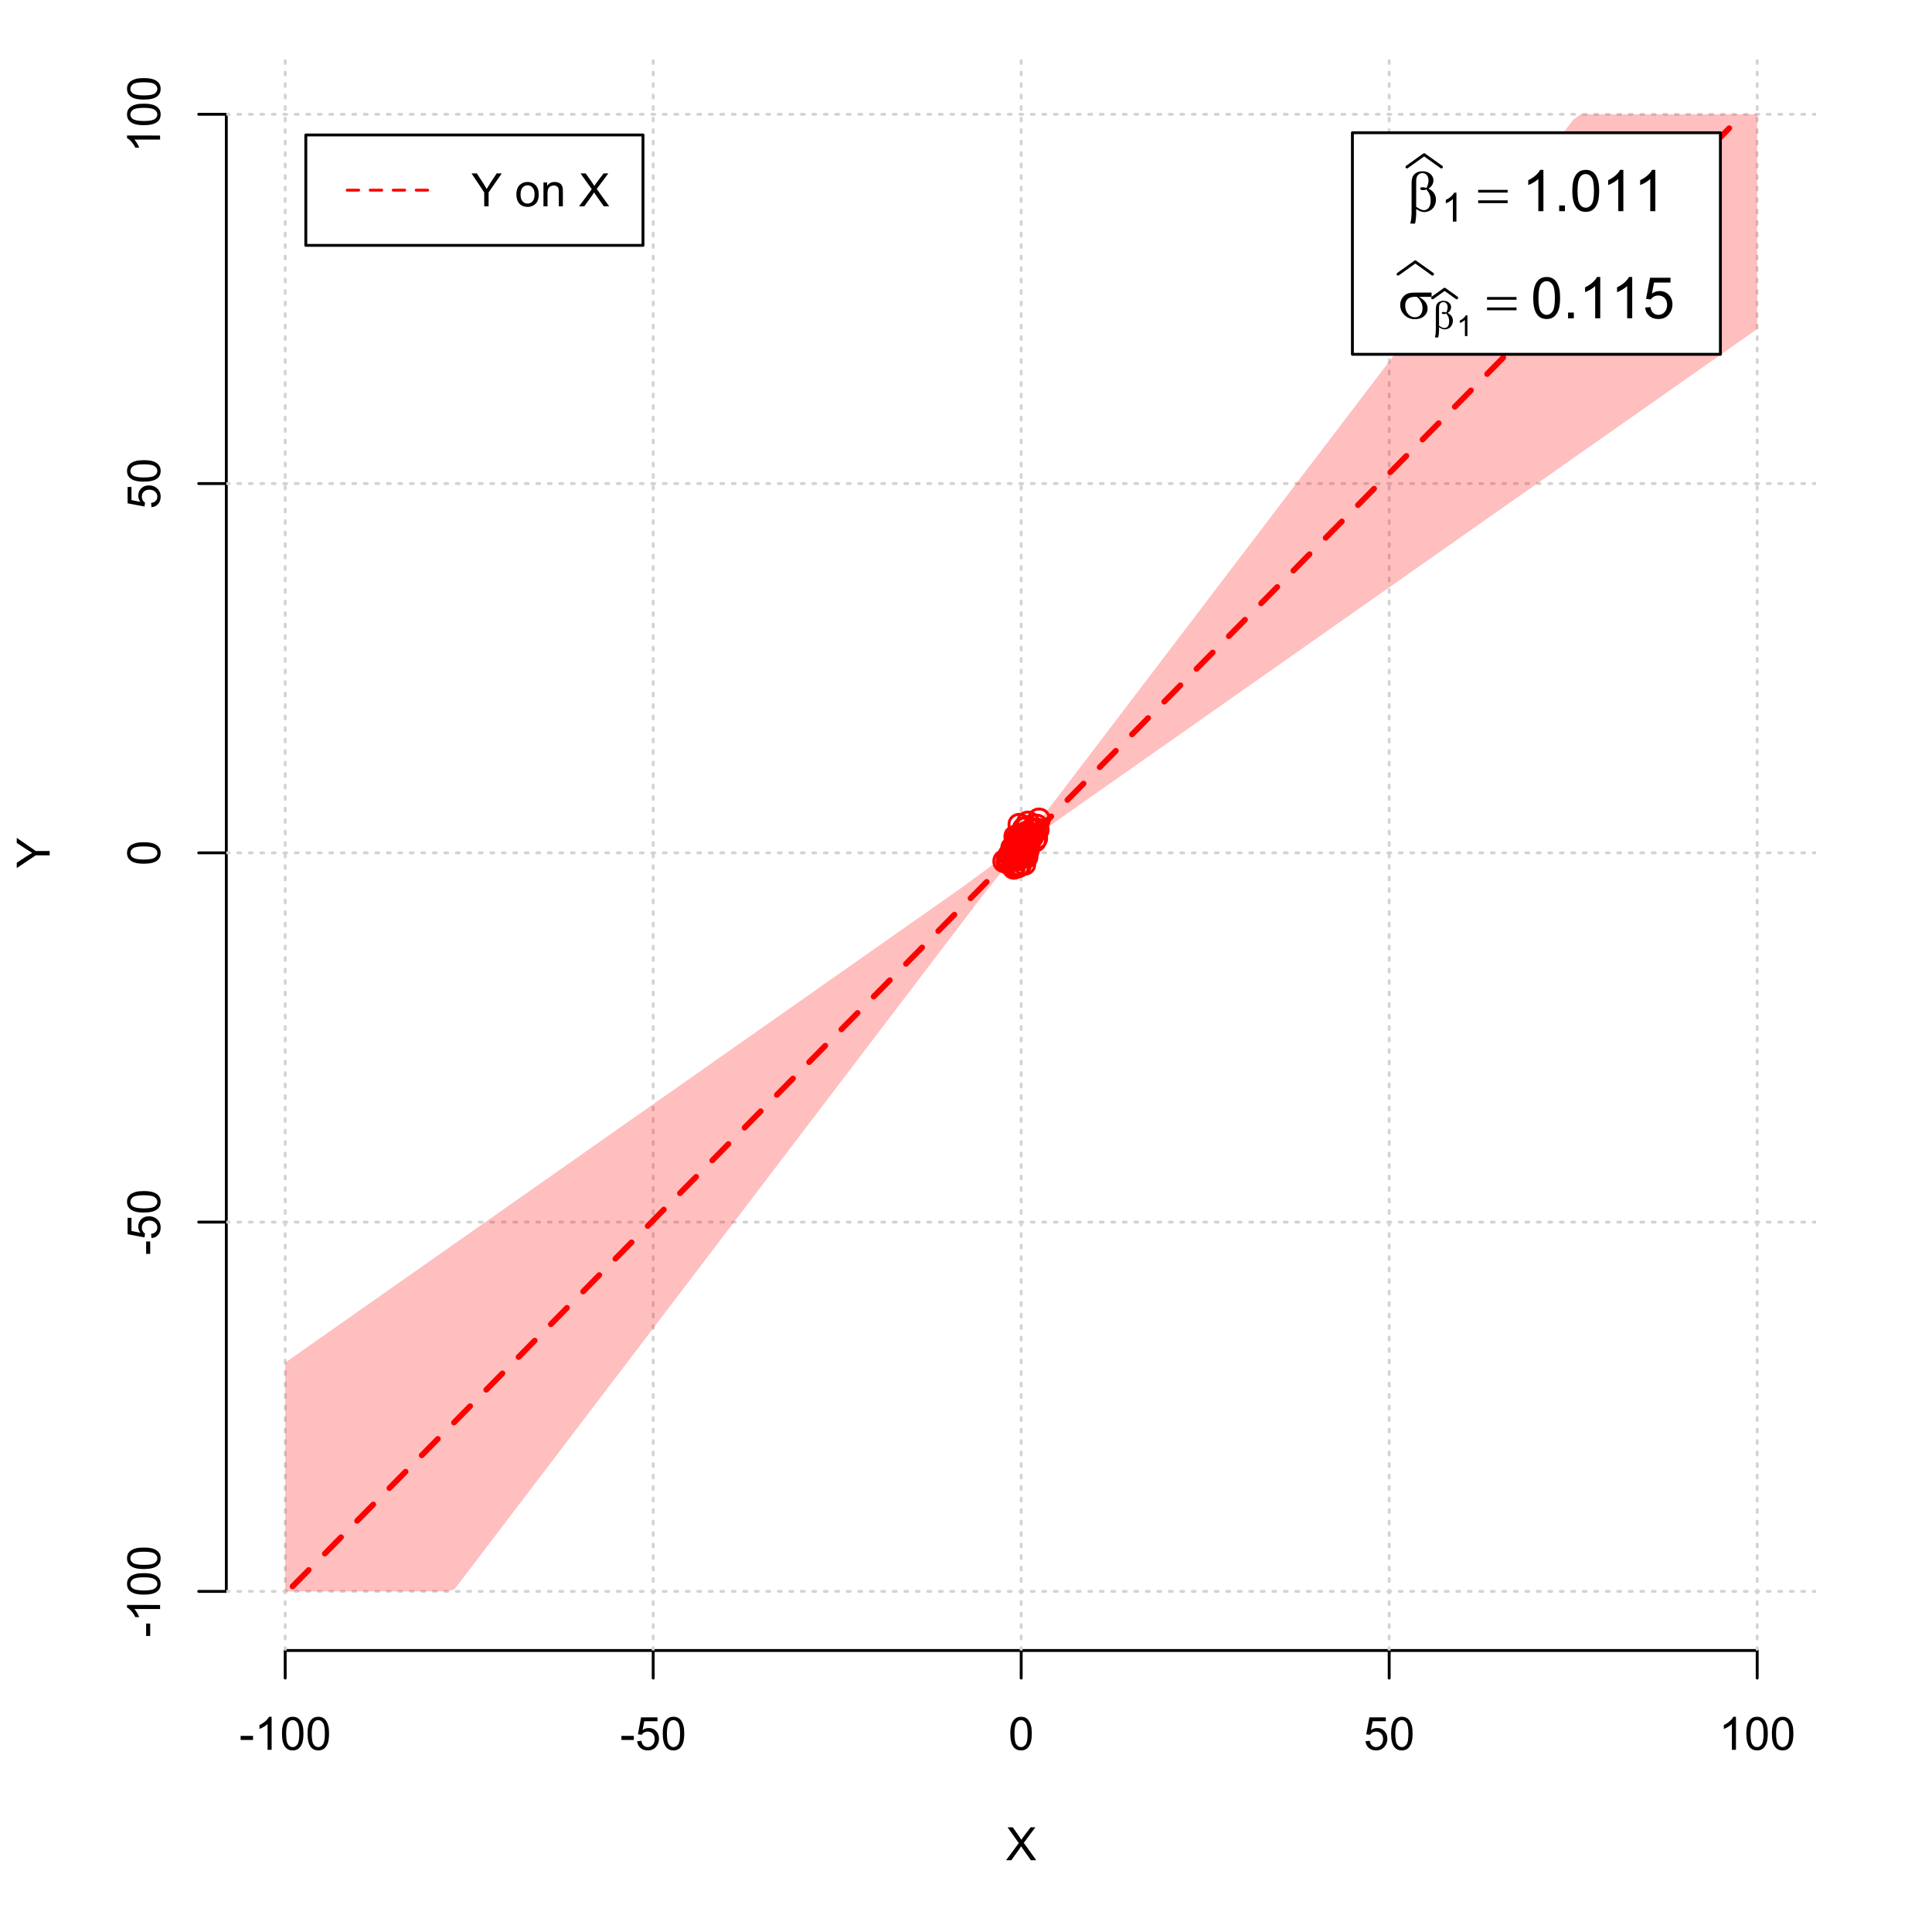<?xml version="1.0" encoding="UTF-8"?>
<svg xmlns="http://www.w3.org/2000/svg" xmlns:xlink="http://www.w3.org/1999/xlink" width="504pt" height="504pt" viewBox="0 0 504 504" version="1.1">
<defs>
<g>
<symbol overflow="visible" id="glyph0-0">
<path style="stroke:none;" d="M 1.5 0 L 1.5 -7.5 L 7.5 -7.5 L 7.5 0 Z M 1.688 -0.188 L 7.312 -0.188 L 7.312 -7.312 L 1.688 -7.312 Z M 1.688 -0.188 "/>
</symbol>
<symbol overflow="visible" id="glyph0-1">
<path style="stroke:none;" d="M 0.055 0 L 3.375 -4.477 L 0.445 -8.59 L 1.797 -8.59 L 3.359 -6.387 C 3.68 -5.93 3.91 -5.578 4.047 -5.332 C 4.238 -5.645 4.465 -5.969 4.727 -6.312 L 6.457 -8.59 L 7.695 -8.59 L 4.676 -4.539 L 7.93 0 L 6.523 0 L 4.359 -3.062 C 4.238 -3.238 4.113 -3.43 3.984 -3.641 C 3.789 -3.324 3.652 -3.109 3.574 -2.992 L 1.418 0 Z M 0.055 0 "/>
</symbol>
<symbol overflow="visible" id="glyph0-2">
<path style="stroke:none;" d="M 0.383 -2.578 L 0.383 -3.641 L 3.621 -3.641 L 3.621 -2.578 Z M 0.383 -2.578 "/>
</symbol>
<symbol overflow="visible" id="glyph0-3">
<path style="stroke:none;" d="M 4.469 0 L 3.414 0 L 3.414 -6.719 C 3.16 -6.477 2.828 -6.234 2.414 -5.996 C 2 -5.75 1.629 -5.57 1.305 -5.449 L 1.305 -6.469 C 1.895 -6.742 2.41 -7.078 2.852 -7.477 C 3.293 -7.871 3.605 -8.254 3.789 -8.625 L 4.469 -8.625 Z M 4.469 0 "/>
</symbol>
<symbol overflow="visible" id="glyph0-4">
<path style="stroke:none;" d="M 0.5 -4.234 C 0.496 -5.246 0.602 -6.062 0.812 -6.688 C 1.02 -7.305 1.328 -7.785 1.742 -8.121 C 2.148 -8.457 2.668 -8.625 3.297 -8.625 C 3.758 -8.625 4.164 -8.531 4.512 -8.348 C 4.855 -8.16 5.141 -7.891 5.371 -7.543 C 5.594 -7.191 5.773 -6.766 5.906 -6.266 C 6.035 -5.762 6.098 -5.086 6.102 -4.234 C 6.098 -3.227 5.996 -2.414 5.789 -1.797 C 5.578 -1.176 5.266 -0.695 4.859 -0.359 C 4.445 -0.02 3.926 0.145 3.297 0.148 C 2.465 0.145 1.816 -0.148 1.348 -0.742 C 0.781 -1.457 0.496 -2.621 0.5 -4.234 Z M 1.582 -4.234 C 1.582 -2.824 1.746 -1.887 2.074 -1.418 C 2.402 -0.949 2.809 -0.715 3.297 -0.719 C 3.777 -0.715 4.184 -0.949 4.52 -1.422 C 4.848 -1.887 5.016 -2.824 5.016 -4.234 C 5.016 -5.648 4.848 -6.59 4.52 -7.055 C 4.184 -7.516 3.773 -7.746 3.289 -7.75 C 2.801 -7.746 2.414 -7.543 2.125 -7.137 C 1.762 -6.613 1.582 -5.645 1.582 -4.234 Z M 1.582 -4.234 "/>
</symbol>
<symbol overflow="visible" id="glyph0-5">
<path style="stroke:none;" d="M 0.5 -2.25 L 1.605 -2.344 C 1.684 -1.805 1.871 -1.398 2.176 -1.125 C 2.473 -0.852 2.836 -0.715 3.258 -0.719 C 3.766 -0.715 4.195 -0.906 4.547 -1.293 C 4.898 -1.672 5.074 -2.18 5.074 -2.82 C 5.074 -3.414 4.902 -3.891 4.566 -4.242 C 4.227 -4.59 3.785 -4.762 3.242 -4.766 C 2.898 -4.762 2.594 -4.684 2.32 -4.531 C 2.047 -4.375 1.832 -4.176 1.676 -3.93 L 0.688 -4.062 L 1.516 -8.473 L 5.789 -8.473 L 5.789 -7.465 L 2.359 -7.465 L 1.898 -5.156 C 2.414 -5.516 2.953 -5.695 3.523 -5.695 C 4.27 -5.695 4.902 -5.434 5.422 -4.914 C 5.934 -4.395 6.191 -3.727 6.195 -2.914 C 6.191 -2.133 5.965 -1.461 5.516 -0.898 C 4.961 -0.199 4.211 0.145 3.258 0.148 C 2.477 0.145 1.836 -0.07 1.344 -0.508 C 0.844 -0.941 0.562 -1.523 0.5 -2.25 Z M 0.5 -2.25 "/>
</symbol>
<symbol overflow="visible" id="glyph0-6">
<path style="stroke:none;" d="M 3.344 0 L 3.344 -3.641 L 0.035 -8.59 L 1.418 -8.59 L 3.109 -6 C 3.418 -5.516 3.711 -5.031 3.984 -4.547 C 4.242 -4.992 4.555 -5.496 4.922 -6.062 L 6.586 -8.59 L 7.91 -8.59 L 4.484 -3.641 L 4.484 0 Z M 3.344 0 "/>
</symbol>
<symbol overflow="visible" id="glyph0-7">
<path style="stroke:none;" d=""/>
</symbol>
<symbol overflow="visible" id="glyph0-8">
<path style="stroke:none;" d="M 0.398 -3.109 C 0.398 -4.262 0.719 -5.117 1.359 -5.672 C 1.895 -6.133 2.547 -6.363 3.316 -6.363 C 4.172 -6.363 4.871 -6.082 5.414 -5.52 C 5.953 -4.957 6.223 -4.184 6.227 -3.199 C 6.223 -2.398 6.102 -1.766 5.867 -1.309 C 5.625 -0.848 5.277 -0.492 4.82 -0.238 C 4.359 0.016 3.859 0.141 3.316 0.141 C 2.441 0.141 1.734 -0.137 1.203 -0.695 C 0.664 -1.254 0.398 -2.059 0.398 -3.109 Z M 1.484 -3.109 C 1.48 -2.309 1.656 -1.711 2.004 -1.32 C 2.348 -0.922 2.785 -0.727 3.316 -0.727 C 3.84 -0.727 4.273 -0.926 4.621 -1.324 C 4.969 -1.723 5.145 -2.328 5.145 -3.148 C 5.145 -3.914 4.969 -4.496 4.617 -4.895 C 4.266 -5.289 3.832 -5.488 3.316 -5.492 C 2.785 -5.488 2.348 -5.293 2.004 -4.898 C 1.656 -4.5 1.48 -3.902 1.484 -3.109 Z M 1.484 -3.109 "/>
</symbol>
<symbol overflow="visible" id="glyph0-9">
<path style="stroke:none;" d="M 0.789 0 L 0.789 -6.223 L 1.742 -6.223 L 1.742 -5.336 C 2.195 -6.02 2.855 -6.363 3.719 -6.363 C 4.09 -6.363 4.434 -6.293 4.754 -6.16 C 5.066 -6.023 5.305 -5.848 5.461 -5.633 C 5.617 -5.41 5.727 -5.152 5.789 -4.852 C 5.828 -4.656 5.848 -4.312 5.848 -3.828 L 5.848 0 L 4.793 0 L 4.793 -3.785 C 4.793 -4.215 4.75 -4.535 4.668 -4.75 C 4.586 -4.961 4.441 -5.129 4.234 -5.258 C 4.023 -5.383 3.777 -5.449 3.5 -5.449 C 3.047 -5.449 2.66 -5.305 2.332 -5.02 C 2.004 -4.734 1.84 -4.195 1.844 -3.398 L 1.844 0 Z M 0.789 0 "/>
</symbol>
<symbol overflow="visible" id="glyph1-0">
<path style="stroke:none;" d="M 0 -1.5 L -7.5 -1.5 L -7.5 -7.5 L 0 -7.5 Z M -0.188 -1.688 L -0.188 -7.312 L -7.312 -7.312 L -7.312 -1.688 Z M -0.188 -1.688 "/>
</symbol>
<symbol overflow="visible" id="glyph1-1">
<path style="stroke:none;" d="M 0 -3.344 L -3.641 -3.348 L -8.59 -0.035 L -8.59 -1.418 L -6 -3.113 C -5.516 -3.422 -5.031 -3.715 -4.547 -3.984 C -4.992 -4.242 -5.496 -4.555 -6.062 -4.922 L -8.59 -6.586 L -8.59 -7.91 L -3.637 -4.484 L 0 -4.484 Z M 0 -3.344 "/>
</symbol>
<symbol overflow="visible" id="glyph1-2">
<path style="stroke:none;" d="M -2.578 -0.383 L -3.641 -0.383 L -3.641 -3.621 L -2.578 -3.621 Z M -2.578 -0.383 "/>
</symbol>
<symbol overflow="visible" id="glyph1-3">
<path style="stroke:none;" d="M 0 -4.469 L 0 -3.414 L -6.719 -3.418 C -6.477 -3.16 -6.234 -2.828 -5.996 -2.418 C -5.75 -2.004 -5.57 -1.633 -5.449 -1.309 L -6.469 -1.309 C -6.742 -1.895 -7.078 -2.41 -7.477 -2.852 C -7.871 -3.293 -8.254 -3.605 -8.625 -3.793 L -8.625 -4.473 Z M 0 -4.469 "/>
</symbol>
<symbol overflow="visible" id="glyph1-4">
<path style="stroke:none;" d="M -4.234 -0.5 C -5.246 -0.496 -6.062 -0.602 -6.688 -0.812 C -7.305 -1.02 -7.785 -1.328 -8.121 -1.742 C -8.457 -2.152 -8.625 -2.672 -8.625 -3.301 C -8.625 -3.758 -8.531 -4.164 -8.348 -4.512 C -8.16 -4.859 -7.891 -5.145 -7.543 -5.371 C -7.191 -5.594 -6.766 -5.773 -6.266 -5.906 C -5.762 -6.035 -5.086 -6.098 -4.234 -6.102 C -3.223 -6.098 -2.41 -5.996 -1.793 -5.789 C -1.176 -5.578 -0.695 -5.266 -0.359 -4.859 C -0.02 -4.445 0.145 -3.926 0.148 -3.297 C 0.145 -2.465 -0.148 -1.816 -0.742 -1.348 C -1.457 -0.781 -2.621 -0.496 -4.234 -0.5 Z M -4.234 -1.582 C -2.824 -1.582 -1.887 -1.746 -1.418 -2.074 C -0.949 -2.402 -0.715 -2.809 -0.719 -3.297 C -0.715 -3.777 -0.949 -4.184 -1.422 -4.52 C -1.887 -4.848 -2.824 -5.016 -4.234 -5.016 C -5.648 -5.016 -6.59 -4.848 -7.055 -4.52 C -7.516 -4.188 -7.746 -3.777 -7.75 -3.289 C -7.746 -2.801 -7.543 -2.414 -7.137 -2.129 C -6.613 -1.762 -5.645 -1.582 -4.234 -1.582 Z M -4.234 -1.582 "/>
</symbol>
<symbol overflow="visible" id="glyph1-5">
<path style="stroke:none;" d="M -2.25 -0.5 L -2.344 -1.605 C -1.805 -1.684 -1.398 -1.871 -1.125 -2.176 C -0.852 -2.473 -0.715 -2.836 -0.719 -3.258 C -0.715 -3.766 -0.906 -4.195 -1.293 -4.547 C -1.672 -4.898 -2.18 -5.074 -2.816 -5.074 C -3.414 -5.074 -3.891 -4.902 -4.242 -4.566 C -4.59 -4.227 -4.762 -3.785 -4.766 -3.242 C -4.762 -2.898 -4.684 -2.594 -4.531 -2.32 C -4.375 -2.047 -4.176 -1.832 -3.93 -1.676 L -4.062 -0.688 L -8.473 -1.52 L -8.473 -5.789 L -7.465 -5.789 L -7.465 -2.363 L -5.156 -1.898 C -5.516 -2.414 -5.695 -2.953 -5.695 -3.523 C -5.695 -4.27 -5.434 -4.902 -4.914 -5.422 C -4.395 -5.934 -3.727 -6.191 -2.91 -6.195 C -2.133 -6.191 -1.461 -5.965 -0.895 -5.516 C -0.199 -4.961 0.145 -4.211 0.148 -3.258 C 0.145 -2.477 -0.07 -1.836 -0.508 -1.344 C -0.941 -0.848 -1.523 -0.566 -2.25 -0.5 Z M -2.25 -0.5 "/>
</symbol>
<symbol overflow="visible" id="glyph2-0">
<path style="stroke:none;" d="M 0.754 0 L 0.754 -9.375 L 8.254 -9.375 L 8.254 0 Z M 0.988 -0.234 L 8.02 -0.234 L 8.02 -9.141 L 0.988 -9.141 Z M 0.988 -0.234 "/>
</symbol>
<symbol overflow="visible" id="glyph2-1">
<path style="stroke:none;" d="M 2.418 -0.57 L 2.418 0.668 C 2.414 1.457 2.316 2.312 2.125 3.238 L 0.887 3.238 C 1.016 2.629 1.094 2.215 1.121 2 C 1.18 1.312 1.211 0.812 1.215 0.5 L 1.215 -6.988 C 1.211 -7.859 1.297 -8.508 1.473 -8.93 C 1.645 -9.352 1.957 -9.703 2.41 -9.988 C 2.859 -10.27 3.402 -10.41 4.035 -10.414 C 4.906 -10.41 5.605 -10.176 6.129 -9.711 C 6.652 -9.238 6.914 -8.684 6.914 -8.043 C 6.914 -7.625 6.805 -7.23 6.594 -6.855 C 6.379 -6.48 6.051 -6.156 5.609 -5.891 C 6.914 -5.262 7.57 -4.289 7.574 -2.973 C 7.57 -2.383 7.434 -1.836 7.164 -1.332 C 6.887 -0.82 6.512 -0.434 6.035 -0.172 C 5.555 0.094 5.059 0.223 4.555 0.227 C 4.227 0.223 3.906 0.168 3.586 0.059 C 3.266 -0.051 2.875 -0.258 2.418 -0.57 Z M 2.418 -1.148 C 2.891 -0.816 3.305 -0.578 3.656 -0.434 C 3.918 -0.324 4.18 -0.27 4.445 -0.27 C 4.938 -0.27 5.352 -0.473 5.688 -0.879 C 6.02 -1.285 6.188 -1.93 6.188 -2.82 C 6.188 -3.375 6.105 -3.863 5.949 -4.281 C 5.785 -4.695 5.508 -5.152 5.113 -5.656 C 4.773 -5.539 4.484 -5.484 4.242 -5.484 C 3.945 -5.484 3.738 -5.527 3.621 -5.617 C 3.5 -5.703 3.438 -5.797 3.441 -5.902 C 3.438 -5.992 3.484 -6.078 3.578 -6.152 C 3.668 -6.223 3.816 -6.258 4.027 -6.262 C 4.262 -6.258 4.625 -6.195 5.113 -6.07 C 5.453 -6.75 5.625 -7.391 5.625 -8 C 5.625 -8.609 5.473 -9.086 5.172 -9.426 C 4.867 -9.758 4.492 -9.926 4.043 -9.93 C 3.477 -9.926 3.035 -9.688 2.727 -9.215 C 2.516 -8.895 2.414 -8.383 2.418 -7.684 Z M 2.418 -1.148 "/>
</symbol>
<symbol overflow="visible" id="glyph2-2">
<path style="stroke:none;" d="M 0.27 -5.559 L 7.961 -5.559 L 7.961 -4.848 L 0.27 -4.848 Z M 0.27 -2.828 L 7.961 -2.828 L 7.961 -2.102 L 0.27 -2.102 Z M 0.27 -2.828 "/>
</symbol>
<symbol overflow="visible" id="glyph2-3">
<path style="stroke:none;" d="M 8.746 -5.602 L 5.465 -5.602 C 6.199 -5.191 6.758 -4.734 7.141 -4.238 C 7.52 -3.738 7.711 -3.164 7.711 -2.512 C 7.711 -1.758 7.406 -1.113 6.801 -0.578 C 6.195 -0.043 5.387 0.223 4.371 0.227 C 3.301 0.223 2.398 -0.137 1.668 -0.863 C 0.934 -1.59 0.566 -2.469 0.57 -3.5 C 0.566 -4.117 0.723 -4.68 1.031 -5.184 C 1.336 -5.688 1.723 -6.066 2.199 -6.324 C 2.668 -6.578 3.391 -6.707 4.367 -6.711 L 8.746 -6.711 Z M 4.914 -5.602 C 4.707 -5.605 4.551 -5.605 4.445 -5.609 C 3.566 -5.605 2.918 -5.41 2.5 -5.023 C 2.074 -4.629 1.863 -4.078 1.867 -3.367 C 1.863 -2.434 2.113 -1.684 2.621 -1.117 C 3.121 -0.551 3.719 -0.27 4.41 -0.27 C 4.984 -0.27 5.457 -0.473 5.828 -0.887 C 6.199 -1.297 6.387 -1.895 6.387 -2.672 C 6.387 -3.797 5.895 -4.773 4.914 -5.602 Z M 4.914 -5.602 "/>
</symbol>
<symbol overflow="visible" id="glyph3-0">
<path style="stroke:none;" d="M 1.312 0 L 1.312 -6.562 L 6.562 -6.562 L 6.562 0 Z M 1.477 -0.164 L 6.398 -0.164 L 6.398 -6.398 L 1.477 -6.398 Z M 1.477 -0.164 "/>
</symbol>
<symbol overflow="visible" id="glyph3-1">
<path style="stroke:none;" d="M 3.91 0 L 2.988 0 L 2.988 -5.879 C 2.766 -5.664 2.473 -5.453 2.113 -5.242 C 1.75 -5.027 1.426 -4.871 1.145 -4.77 L 1.145 -5.66 C 1.656 -5.902 2.109 -6.195 2.496 -6.539 C 2.883 -6.883 3.156 -7.219 3.316 -7.547 L 3.91 -7.547 Z M 3.91 0 "/>
</symbol>
<symbol overflow="visible" id="glyph4-0">
<path style="stroke:none;" d="M 1.875 0 L 1.875 -9.375 L 9.375 -9.375 L 9.375 0 Z M 2.109 -0.234 L 9.141 -0.234 L 9.141 -9.141 L 2.109 -9.141 Z M 2.109 -0.234 "/>
</symbol>
<symbol overflow="visible" id="glyph4-1">
<path style="stroke:none;" d="M 5.59 0 L 4.27 0 L 4.27 -8.402 C 3.949 -8.098 3.531 -7.793 3.02 -7.492 C 2.504 -7.188 2.043 -6.961 1.633 -6.812 L 1.633 -8.086 C 2.367 -8.43 3.012 -8.848 3.566 -9.344 C 4.117 -9.836 4.508 -10.316 4.738 -10.781 L 5.59 -10.781 Z M 5.59 0 "/>
</symbol>
<symbol overflow="visible" id="glyph4-2">
<path style="stroke:none;" d="M 1.363 0 L 1.363 -1.5 L 2.863 -1.5 L 2.863 0 Z M 1.363 0 "/>
</symbol>
<symbol overflow="visible" id="glyph4-3">
<path style="stroke:none;" d="M 0.621 -5.297 C 0.621 -6.562 0.75 -7.582 1.012 -8.359 C 1.273 -9.133 1.664 -9.73 2.18 -10.152 C 2.695 -10.57 3.344 -10.781 4.125 -10.781 C 4.699 -10.781 5.203 -10.664 5.641 -10.434 C 6.074 -10.199 6.434 -9.863 6.715 -9.43 C 6.996 -8.988 7.219 -8.457 7.383 -7.832 C 7.543 -7.203 7.621 -6.359 7.625 -5.297 C 7.621 -4.035 7.492 -3.016 7.234 -2.246 C 6.973 -1.469 6.586 -0.871 6.074 -0.449 C 5.559 -0.027 4.91 0.18 4.125 0.184 C 3.086 0.18 2.27 -0.188 1.684 -0.93 C 0.973 -1.82 0.621 -3.277 0.621 -5.297 Z M 1.977 -5.297 C 1.973 -3.531 2.18 -2.355 2.594 -1.777 C 3.004 -1.191 3.516 -0.902 4.125 -0.902 C 4.727 -0.902 5.234 -1.195 5.648 -1.781 C 6.062 -2.367 6.27 -3.539 6.27 -5.297 C 6.27 -7.062 6.062 -8.234 5.648 -8.816 C 5.234 -9.398 4.719 -9.691 4.109 -9.691 C 3.5 -9.691 3.02 -9.434 2.66 -8.922 C 2.203 -8.262 1.973 -7.055 1.977 -5.297 Z M 1.977 -5.297 "/>
</symbol>
<symbol overflow="visible" id="glyph4-4">
<path style="stroke:none;" d="M 0.621 -2.812 L 2.008 -2.93 C 2.105 -2.254 2.344 -1.746 2.719 -1.41 C 3.094 -1.07 3.543 -0.902 4.07 -0.902 C 4.703 -0.902 5.242 -1.141 5.684 -1.617 C 6.121 -2.094 6.34 -2.727 6.344 -3.523 C 6.34 -4.273 6.129 -4.867 5.707 -5.301 C 5.285 -5.734 4.73 -5.953 4.051 -5.953 C 3.621 -5.953 3.238 -5.855 2.898 -5.664 C 2.555 -5.469 2.285 -5.219 2.094 -4.914 L 0.855 -5.074 L 1.898 -10.59 L 7.234 -10.59 L 7.234 -9.332 L 2.953 -9.332 L 2.375 -6.445 C 3.016 -6.891 3.691 -7.113 4.402 -7.117 C 5.336 -7.113 6.129 -6.789 6.773 -6.145 C 7.418 -5.492 7.738 -4.656 7.742 -3.641 C 7.738 -2.664 7.457 -1.824 6.891 -1.121 C 6.203 -0.25 5.262 0.18 4.07 0.184 C 3.094 0.18 2.297 -0.09 1.68 -0.637 C 1.059 -1.18 0.707 -1.906 0.621 -2.812 Z M 0.621 -2.812 "/>
</symbol>
<symbol overflow="visible" id="glyph5-0">
<path style="stroke:none;" d="M 0.527 0 L 0.527 -6.562 L 5.777 -6.562 L 5.777 0 Z M 0.691 -0.164 L 5.613 -0.164 L 5.613 -6.398 L 0.691 -6.398 Z M 0.691 -0.164 "/>
</symbol>
<symbol overflow="visible" id="glyph5-1">
<path style="stroke:none;" d="M 1.691 -0.398 L 1.691 0.465 C 1.688 1.016 1.621 1.617 1.488 2.266 L 0.621 2.266 C 0.711 1.84 0.766 1.551 0.785 1.398 C 0.828 0.918 0.848 0.566 0.852 0.348 L 0.852 -4.891 C 0.848 -5.5 0.91 -5.953 1.031 -6.25 C 1.152 -6.543 1.371 -6.789 1.688 -6.992 C 2.004 -7.188 2.383 -7.289 2.824 -7.289 C 3.434 -7.289 3.922 -7.125 4.289 -6.797 C 4.656 -6.469 4.84 -6.078 4.84 -5.629 C 4.84 -5.336 4.766 -5.059 4.617 -4.801 C 4.469 -4.535 4.238 -4.309 3.926 -4.121 C 4.84 -3.68 5.297 -3 5.301 -2.082 C 5.297 -1.668 5.199 -1.285 5.012 -0.93 C 4.816 -0.574 4.555 -0.305 4.223 -0.117 C 3.887 0.066 3.543 0.156 3.188 0.16 C 2.957 0.156 2.73 0.117 2.508 0.039 C 2.281 -0.039 2.008 -0.184 1.691 -0.398 Z M 1.691 -0.805 C 2.02 -0.57 2.309 -0.402 2.559 -0.301 C 2.742 -0.223 2.926 -0.188 3.113 -0.191 C 3.453 -0.188 3.742 -0.328 3.98 -0.617 C 4.211 -0.898 4.328 -1.352 4.332 -1.973 C 4.328 -2.359 4.273 -2.699 4.164 -2.996 C 4.051 -3.285 3.855 -3.605 3.578 -3.957 C 3.34 -3.875 3.137 -3.836 2.969 -3.84 C 2.762 -3.836 2.617 -3.867 2.535 -3.93 C 2.449 -3.988 2.406 -4.055 2.41 -4.133 C 2.406 -4.195 2.441 -4.254 2.508 -4.305 C 2.57 -4.355 2.672 -4.383 2.82 -4.383 C 2.984 -4.383 3.238 -4.336 3.578 -4.25 C 3.816 -4.719 3.938 -5.168 3.938 -5.598 C 3.938 -6.027 3.828 -6.363 3.617 -6.598 C 3.402 -6.832 3.141 -6.949 2.828 -6.953 C 2.43 -6.949 2.121 -6.781 1.906 -6.449 C 1.758 -6.227 1.688 -5.871 1.691 -5.379 Z M 1.691 -0.805 "/>
</symbol>
<symbol overflow="visible" id="glyph6-0">
<path style="stroke:none;" d="M 0.938 0 L 0.938 -4.688 L 4.688 -4.688 L 4.688 0 Z M 1.055 -0.117 L 4.57 -0.117 L 4.57 -4.57 L 1.055 -4.57 Z M 1.055 -0.117 "/>
</symbol>
<symbol overflow="visible" id="glyph6-1">
<path style="stroke:none;" d="M 2.793 0 L 2.137 0 L 2.137 -4.199 C 1.977 -4.047 1.77 -3.895 1.512 -3.746 C 1.254 -3.59 1.02 -3.477 0.816 -3.406 L 0.816 -4.043 C 1.184 -4.215 1.508 -4.422 1.781 -4.672 C 2.055 -4.914 2.25 -5.156 2.371 -5.391 L 2.793 -5.391 Z M 2.793 0 "/>
</symbol>
</g>
<clipPath id="clip1">
  <path d="M 74 14.398 L 75 14.398 L 75 430.559 L 74 430.559 Z M 74 14.398 "/>
</clipPath>
<clipPath id="clip2">
  <path d="M 170 14.398 L 171 14.398 L 171 430.559 L 170 430.559 Z M 170 14.398 "/>
</clipPath>
<clipPath id="clip3">
  <path d="M 266 14.398 L 267 14.398 L 267 430.559 L 266 430.559 Z M 266 14.398 "/>
</clipPath>
<clipPath id="clip4">
  <path d="M 362 14.398 L 363 14.398 L 363 430.559 L 362 430.559 Z M 362 14.398 "/>
</clipPath>
<clipPath id="clip5">
  <path d="M 458 14.398 L 459 14.398 L 459 430.559 L 458 430.559 Z M 458 14.398 "/>
</clipPath>
<clipPath id="clip6">
  <path d="M 59.039 414 L 473.758 414 L 473.758 416 L 59.039 416 Z M 59.039 414 "/>
</clipPath>
<clipPath id="clip7">
  <path d="M 59.039 318 L 473.758 318 L 473.758 320 L 59.039 320 Z M 59.039 318 "/>
</clipPath>
<clipPath id="clip8">
  <path d="M 59.039 222 L 473.758 222 L 473.758 223 L 59.039 223 Z M 59.039 222 "/>
</clipPath>
<clipPath id="clip9">
  <path d="M 59.039 125 L 473.758 125 L 473.758 127 L 59.039 127 Z M 59.039 125 "/>
</clipPath>
<clipPath id="clip10">
  <path d="M 59.039 29 L 473.758 29 L 473.758 31 L 59.039 31 Z M 59.039 29 "/>
</clipPath>
</defs>
<g id="surface931">
<rect x="0" y="0" width="504" height="504" style="fill:rgb(100%,100%,100%);fill-opacity:1;stroke:none;"/>
<g style="fill:rgb(0%,0%,0%);fill-opacity:1;">
  <use xlink:href="#glyph0-1" x="262.398" y="485.281"/>
</g>
<g style="fill:rgb(0%,0%,0%);fill-opacity:1;">
  <use xlink:href="#glyph1-1" x="12.961" y="226.48"/>
</g>
<path style="fill:none;stroke-width:0.75;stroke-linecap:round;stroke-linejoin:round;stroke:rgb(0%,0%,0%);stroke-opacity:1;stroke-miterlimit:10;" d="M 74.398 430.559 L 458.398 430.559 "/>
<path style="fill:none;stroke-width:0.75;stroke-linecap:round;stroke-linejoin:round;stroke:rgb(0%,0%,0%);stroke-opacity:1;stroke-miterlimit:10;" d="M 74.398 430.559 L 74.398 437.762 "/>
<path style="fill:none;stroke-width:0.75;stroke-linecap:round;stroke-linejoin:round;stroke:rgb(0%,0%,0%);stroke-opacity:1;stroke-miterlimit:10;" d="M 170.398 430.559 L 170.398 437.762 "/>
<path style="fill:none;stroke-width:0.75;stroke-linecap:round;stroke-linejoin:round;stroke:rgb(0%,0%,0%);stroke-opacity:1;stroke-miterlimit:10;" d="M 266.398 430.559 L 266.398 437.762 "/>
<path style="fill:none;stroke-width:0.75;stroke-linecap:round;stroke-linejoin:round;stroke:rgb(0%,0%,0%);stroke-opacity:1;stroke-miterlimit:10;" d="M 362.398 430.559 L 362.398 437.762 "/>
<path style="fill:none;stroke-width:0.75;stroke-linecap:round;stroke-linejoin:round;stroke:rgb(0%,0%,0%);stroke-opacity:1;stroke-miterlimit:10;" d="M 458.398 430.559 L 458.398 437.762 "/>
<g style="fill:rgb(0%,0%,0%);fill-opacity:1;">
  <use xlink:href="#glyph0-2" x="62.391" y="456.48"/>
  <use xlink:href="#glyph0-3" x="66.387" y="456.48"/>
  <use xlink:href="#glyph0-4" x="73.061" y="456.48"/>
  <use xlink:href="#glyph0-4" x="79.734" y="456.48"/>
</g>
<g style="fill:rgb(0%,0%,0%);fill-opacity:1;">
  <use xlink:href="#glyph0-2" x="161.727" y="456.48"/>
  <use xlink:href="#glyph0-5" x="165.723" y="456.48"/>
  <use xlink:href="#glyph0-4" x="172.396" y="456.48"/>
</g>
<g style="fill:rgb(0%,0%,0%);fill-opacity:1;">
  <use xlink:href="#glyph0-4" x="263.062" y="456.48"/>
</g>
<g style="fill:rgb(0%,0%,0%);fill-opacity:1;">
  <use xlink:href="#glyph0-5" x="355.727" y="456.48"/>
  <use xlink:href="#glyph0-4" x="362.4" y="456.48"/>
</g>
<g style="fill:rgb(0%,0%,0%);fill-opacity:1;">
  <use xlink:href="#glyph0-3" x="448.387" y="456.48"/>
  <use xlink:href="#glyph0-4" x="455.061" y="456.48"/>
  <use xlink:href="#glyph0-4" x="461.734" y="456.48"/>
</g>
<path style="fill:none;stroke-width:0.75;stroke-linecap:round;stroke-linejoin:round;stroke:rgb(0%,0%,0%);stroke-opacity:1;stroke-miterlimit:10;" d="M 59.039 415.148 L 59.039 29.812 "/>
<path style="fill:none;stroke-width:0.75;stroke-linecap:round;stroke-linejoin:round;stroke:rgb(0%,0%,0%);stroke-opacity:1;stroke-miterlimit:10;" d="M 59.039 415.148 L 51.84 415.148 "/>
<path style="fill:none;stroke-width:0.75;stroke-linecap:round;stroke-linejoin:round;stroke:rgb(0%,0%,0%);stroke-opacity:1;stroke-miterlimit:10;" d="M 59.039 318.812 L 51.84 318.812 "/>
<path style="fill:none;stroke-width:0.75;stroke-linecap:round;stroke-linejoin:round;stroke:rgb(0%,0%,0%);stroke-opacity:1;stroke-miterlimit:10;" d="M 59.039 222.48 L 51.84 222.48 "/>
<path style="fill:none;stroke-width:0.75;stroke-linecap:round;stroke-linejoin:round;stroke:rgb(0%,0%,0%);stroke-opacity:1;stroke-miterlimit:10;" d="M 59.039 126.148 L 51.84 126.148 "/>
<path style="fill:none;stroke-width:0.75;stroke-linecap:round;stroke-linejoin:round;stroke:rgb(0%,0%,0%);stroke-opacity:1;stroke-miterlimit:10;" d="M 59.039 29.812 L 51.84 29.812 "/>
<g style="fill:rgb(0%,0%,0%);fill-opacity:1;">
  <use xlink:href="#glyph1-2" x="41.762" y="427.156"/>
  <use xlink:href="#glyph1-3" x="41.762" y="423.16"/>
  <use xlink:href="#glyph1-4" x="41.762" y="416.486"/>
  <use xlink:href="#glyph1-4" x="41.762" y="409.812"/>
</g>
<g style="fill:rgb(0%,0%,0%);fill-opacity:1;">
  <use xlink:href="#glyph1-2" x="41.762" y="327.484"/>
  <use xlink:href="#glyph1-5" x="41.762" y="323.488"/>
  <use xlink:href="#glyph1-4" x="41.762" y="316.814"/>
</g>
<g style="fill:rgb(0%,0%,0%);fill-opacity:1;">
  <use xlink:href="#glyph1-4" x="41.762" y="225.816"/>
</g>
<g style="fill:rgb(0%,0%,0%);fill-opacity:1;">
  <use xlink:href="#glyph1-5" x="41.762" y="132.82"/>
  <use xlink:href="#glyph1-4" x="41.762" y="126.146"/>
</g>
<g style="fill:rgb(0%,0%,0%);fill-opacity:1;">
  <use xlink:href="#glyph1-3" x="41.762" y="39.824"/>
  <use xlink:href="#glyph1-4" x="41.762" y="33.15"/>
  <use xlink:href="#glyph1-4" x="41.762" y="26.477"/>
</g>
<g clip-path="url(#clip1)" clip-rule="nonzero">
<path style="fill:none;stroke-width:0.75;stroke-linecap:round;stroke-linejoin:round;stroke:rgb(82.745%,82.745%,82.745%);stroke-opacity:1;stroke-dasharray:0.75,2.25;stroke-miterlimit:10;" d="M 74.398 430.559 L 74.398 14.398 "/>
</g>
<g clip-path="url(#clip2)" clip-rule="nonzero">
<path style="fill:none;stroke-width:0.75;stroke-linecap:round;stroke-linejoin:round;stroke:rgb(82.745%,82.745%,82.745%);stroke-opacity:1;stroke-dasharray:0.75,2.25;stroke-miterlimit:10;" d="M 170.398 430.559 L 170.398 14.398 "/>
</g>
<g clip-path="url(#clip3)" clip-rule="nonzero">
<path style="fill:none;stroke-width:0.75;stroke-linecap:round;stroke-linejoin:round;stroke:rgb(82.745%,82.745%,82.745%);stroke-opacity:1;stroke-dasharray:0.75,2.25;stroke-miterlimit:10;" d="M 266.398 430.559 L 266.398 14.398 "/>
</g>
<g clip-path="url(#clip4)" clip-rule="nonzero">
<path style="fill:none;stroke-width:0.75;stroke-linecap:round;stroke-linejoin:round;stroke:rgb(82.745%,82.745%,82.745%);stroke-opacity:1;stroke-dasharray:0.75,2.25;stroke-miterlimit:10;" d="M 362.398 430.559 L 362.398 14.398 "/>
</g>
<g clip-path="url(#clip5)" clip-rule="nonzero">
<path style="fill:none;stroke-width:0.75;stroke-linecap:round;stroke-linejoin:round;stroke:rgb(82.745%,82.745%,82.745%);stroke-opacity:1;stroke-dasharray:0.75,2.25;stroke-miterlimit:10;" d="M 458.398 430.559 L 458.398 14.398 "/>
</g>
<g clip-path="url(#clip6)" clip-rule="nonzero">
<path style="fill:none;stroke-width:0.75;stroke-linecap:round;stroke-linejoin:round;stroke:rgb(82.745%,82.745%,82.745%);stroke-opacity:1;stroke-dasharray:0.75,2.25;stroke-miterlimit:10;" d="M 59.039 415.148 L 473.762 415.148 "/>
</g>
<g clip-path="url(#clip7)" clip-rule="nonzero">
<path style="fill:none;stroke-width:0.75;stroke-linecap:round;stroke-linejoin:round;stroke:rgb(82.745%,82.745%,82.745%);stroke-opacity:1;stroke-dasharray:0.75,2.25;stroke-miterlimit:10;" d="M 59.039 318.812 L 473.762 318.812 "/>
</g>
<g clip-path="url(#clip8)" clip-rule="nonzero">
<path style="fill:none;stroke-width:0.75;stroke-linecap:round;stroke-linejoin:round;stroke:rgb(82.745%,82.745%,82.745%);stroke-opacity:1;stroke-dasharray:0.75,2.25;stroke-miterlimit:10;" d="M 59.039 222.48 L 473.762 222.48 "/>
</g>
<g clip-path="url(#clip9)" clip-rule="nonzero">
<path style="fill:none;stroke-width:0.75;stroke-linecap:round;stroke-linejoin:round;stroke:rgb(82.745%,82.745%,82.745%);stroke-opacity:1;stroke-dasharray:0.75,2.25;stroke-miterlimit:10;" d="M 59.039 126.148 L 473.762 126.148 "/>
</g>
<g clip-path="url(#clip10)" clip-rule="nonzero">
<path style="fill:none;stroke-width:0.75;stroke-linecap:round;stroke-linejoin:round;stroke:rgb(82.745%,82.745%,82.745%);stroke-opacity:1;stroke-dasharray:0.75,2.25;stroke-miterlimit:10;" d="M 59.039 29.812 L 473.762 29.812 "/>
</g>
<path style=" stroke:none;fill-rule:nonzero;fill:rgb(100%,0%,0%);fill-opacity:0.251;" d="M 74.398 415.148 L 74.398 355.465 L 76.32 354.117 L 78.238 352.77 L 80.16 351.422 L 82.078 350.074 L 84 348.723 L 85.922 347.375 L 87.84 346.027 L 89.762 344.68 L 91.68 343.332 L 93.602 341.984 L 95.52 340.637 L 97.441 339.285 L 99.359 337.938 L 101.281 336.59 L 103.199 335.242 L 105.121 333.895 L 107.039 332.547 L 108.961 331.199 L 110.879 329.852 L 112.801 328.5 L 114.719 327.152 L 116.641 325.805 L 118.559 324.457 L 120.48 323.109 L 122.398 321.762 L 124.32 320.414 L 126.238 319.062 L 128.16 317.715 L 130.078 316.367 L 133.922 313.672 L 135.84 312.324 L 137.762 310.977 L 139.68 309.629 L 141.602 308.277 L 143.52 306.93 L 145.441 305.582 L 147.359 304.234 L 149.281 302.887 L 151.199 301.539 L 153.121 300.191 L 155.039 298.844 L 156.961 297.492 L 158.879 296.145 L 160.801 294.797 L 162.719 293.449 L 164.641 292.102 L 166.559 290.754 L 168.48 289.406 L 170.398 288.055 L 172.32 286.707 L 174.238 285.359 L 176.16 284.012 L 178.078 282.664 L 181.922 279.969 L 183.84 278.621 L 185.762 277.27 L 187.68 275.922 L 189.602 274.574 L 191.52 273.227 L 193.441 271.879 L 195.359 270.531 L 197.281 269.184 L 199.199 267.832 L 201.121 266.484 L 203.039 265.137 L 204.961 263.789 L 206.879 262.441 L 208.801 261.094 L 210.719 259.746 L 212.641 258.398 L 214.559 257.047 L 216.48 255.699 L 218.398 254.352 L 220.32 253.004 L 222.238 251.656 L 224.16 250.309 L 226.078 248.961 L 228 247.609 L 229.922 246.262 L 231.84 244.914 L 233.762 243.566 L 235.68 242.219 L 237.602 240.871 L 239.52 239.523 L 241.441 238.176 L 243.359 236.824 L 245.281 235.477 L 247.199 234.129 L 249.121 232.781 L 251.039 231.426 L 252.961 230.02 L 254.879 228.609 L 256.801 227.203 L 258.719 225.793 L 260.641 224.387 L 262.559 222.98 L 264.48 221.57 L 266.398 219.949 L 268.32 217.75 L 270.238 215.277 L 272.16 212.785 L 274.078 210.289 L 276 207.789 L 277.922 205.266 L 279.84 202.742 L 281.762 200.223 L 283.68 197.699 L 285.602 195.176 L 287.52 192.656 L 289.441 190.133 L 291.359 187.609 L 293.281 185.09 L 295.199 182.566 L 297.121 180.043 L 299.039 177.523 L 300.961 175 L 302.879 172.477 L 304.801 169.957 L 306.719 167.434 L 308.641 164.91 L 310.559 162.391 L 312.48 159.867 L 314.398 157.344 L 316.32 154.82 L 318.238 152.301 L 320.16 149.777 L 322.078 147.254 L 324 144.734 L 325.922 142.211 L 327.84 139.688 L 329.762 137.168 L 331.68 134.645 L 333.602 132.121 L 335.52 129.602 L 337.441 127.078 L 339.359 124.555 L 341.281 122.035 L 343.199 119.512 L 345.121 116.988 L 347.039 114.469 L 348.961 111.945 L 350.879 109.422 L 352.801 106.902 L 354.719 104.379 L 356.641 101.855 L 358.559 99.336 L 360.48 96.812 L 362.398 94.289 L 364.32 91.766 L 366.238 89.246 L 368.16 86.723 L 370.078 84.199 L 372 81.68 L 373.922 79.156 L 375.84 76.633 L 377.762 74.113 L 379.68 71.59 L 381.602 69.066 L 383.52 66.547 L 385.441 64.023 L 387.359 61.5 L 389.281 58.98 L 391.199 56.457 L 393.121 53.934 L 395.039 51.414 L 396.961 48.891 L 398.879 46.367 L 400.801 43.848 L 402.719 41.324 L 404.641 38.801 L 406.559 36.277 L 408.48 33.758 L 410.398 31.234 L 412.32 29.812 L 458.398 29.812 L 458.398 85.832 L 456.48 87.18 L 454.559 88.527 L 452.641 89.875 L 450.719 91.223 L 448.801 92.57 L 446.879 93.918 L 444.961 95.27 L 443.039 96.617 L 441.121 97.965 L 439.199 99.312 L 437.281 100.66 L 435.359 102.008 L 433.441 103.355 L 431.52 104.703 L 429.602 106.055 L 427.68 107.402 L 425.762 108.75 L 423.84 110.098 L 421.922 111.445 L 418.078 114.141 L 416.16 115.492 L 414.238 116.84 L 412.32 118.188 L 410.398 119.535 L 408.48 120.883 L 406.559 122.23 L 404.641 123.578 L 402.719 124.926 L 400.801 126.277 L 398.879 127.625 L 396.961 128.973 L 395.039 130.32 L 393.121 131.668 L 391.199 133.016 L 389.281 134.363 L 387.359 135.711 L 385.441 137.062 L 383.52 138.41 L 381.602 139.758 L 379.68 141.105 L 377.762 142.453 L 375.84 143.801 L 373.922 145.148 L 372 146.5 L 370.078 147.848 L 368.16 149.195 L 366.238 150.543 L 364.32 151.891 L 362.398 153.238 L 360.48 154.586 L 358.559 155.934 L 356.641 157.285 L 354.719 158.633 L 352.801 159.98 L 350.879 161.328 L 348.961 162.676 L 347.039 164.023 L 345.121 165.371 L 343.199 166.723 L 341.281 168.07 L 339.359 169.418 L 337.441 170.766 L 335.52 172.113 L 333.602 173.461 L 331.68 174.809 L 329.762 176.156 L 327.84 177.508 L 325.922 178.855 L 322.078 181.551 L 320.16 182.898 L 318.238 184.246 L 316.32 185.594 L 314.398 186.945 L 312.48 188.293 L 310.559 189.641 L 308.641 190.988 L 306.719 192.336 L 304.801 193.684 L 302.879 195.031 L 300.961 196.379 L 299.039 197.73 L 297.121 199.078 L 295.199 200.426 L 293.281 201.773 L 291.359 203.121 L 289.441 204.469 L 287.52 205.816 L 285.602 207.168 L 283.68 208.516 L 281.762 209.863 L 279.84 211.211 L 277.922 212.559 L 276 213.906 L 274.078 215.363 L 272.16 216.863 L 270.238 218.359 L 268.32 219.859 L 266.398 221.355 L 264.48 223.477 L 262.559 225.867 L 260.641 228.254 L 258.719 230.645 L 256.801 233.031 L 254.879 235.531 L 252.961 238.055 L 251.039 240.578 L 249.121 243.098 L 247.199 245.621 L 245.281 248.145 L 243.359 250.664 L 241.441 253.188 L 239.52 255.711 L 237.602 258.23 L 235.68 260.754 L 233.762 263.277 L 231.84 265.797 L 229.922 268.32 L 228 270.844 L 226.078 273.363 L 224.16 275.887 L 222.238 278.41 L 220.32 280.934 L 218.398 283.453 L 216.48 285.977 L 214.559 288.5 L 212.641 291.02 L 210.719 293.543 L 208.801 296.066 L 206.879 298.586 L 204.961 301.109 L 203.039 303.633 L 201.121 306.152 L 199.199 308.676 L 197.281 311.199 L 195.359 313.719 L 193.441 316.242 L 191.52 318.766 L 189.602 321.285 L 187.68 323.809 L 185.762 326.332 L 183.84 328.852 L 181.922 331.375 L 178.078 336.422 L 176.16 338.941 L 174.238 341.465 L 172.32 343.988 L 170.398 346.508 L 168.48 349.031 L 166.559 351.555 L 164.641 354.074 L 162.719 356.598 L 160.801 359.121 L 158.879 361.641 L 156.961 364.164 L 155.039 366.688 L 153.121 369.207 L 151.199 371.73 L 149.281 374.254 L 147.359 376.773 L 145.441 379.297 L 143.52 381.82 L 141.602 384.34 L 139.68 386.863 L 137.762 389.387 L 135.84 391.906 L 133.922 394.43 L 130.078 399.477 L 128.16 401.996 L 126.238 404.52 L 124.32 407.043 L 122.398 409.562 L 120.48 412.086 L 118.559 414.609 L 116.641 415.148 Z M 74.398 415.148 "/>
<path style="fill:none;stroke-width:0.75;stroke-linecap:round;stroke-linejoin:round;stroke:rgb(100%,0%,0%);stroke-opacity:1;stroke-miterlimit:10;" d="M 269.383 220.73 C 269.383 224.332 263.984 224.332 263.984 220.73 C 263.984 217.133 269.383 217.133 269.383 220.73 "/>
<path style="fill:none;stroke-width:0.75;stroke-linecap:round;stroke-linejoin:round;stroke:rgb(100%,0%,0%);stroke-opacity:1;stroke-miterlimit:10;" d="M 271.258 218.492 C 271.258 222.09 265.859 222.09 265.859 218.492 C 265.859 214.891 271.258 214.891 271.258 218.492 "/>
<path style="fill:none;stroke-width:0.75;stroke-linecap:round;stroke-linejoin:round;stroke:rgb(100%,0%,0%);stroke-opacity:1;stroke-miterlimit:10;" d="M 269.723 223.395 C 269.723 226.992 264.324 226.992 264.324 223.395 C 264.324 219.793 269.723 219.793 269.723 223.395 "/>
<path style="fill:none;stroke-width:0.75;stroke-linecap:round;stroke-linejoin:round;stroke:rgb(100%,0%,0%);stroke-opacity:1;stroke-miterlimit:10;" d="M 267.234 225.742 C 267.234 229.34 261.832 229.34 261.832 225.742 C 261.832 222.141 267.234 222.141 267.234 225.742 "/>
<path style="fill:none;stroke-width:0.75;stroke-linecap:round;stroke-linejoin:round;stroke:rgb(100%,0%,0%);stroke-opacity:1;stroke-miterlimit:10;" d="M 269.785 216.137 C 269.785 219.734 264.383 219.734 264.383 216.137 C 264.383 212.535 269.785 212.535 269.785 216.137 "/>
<path style="fill:none;stroke-width:0.75;stroke-linecap:round;stroke-linejoin:round;stroke:rgb(100%,0%,0%);stroke-opacity:1;stroke-miterlimit:10;" d="M 268.27 226.023 C 268.27 229.621 262.867 229.621 262.867 226.023 C 262.867 222.422 268.27 222.422 268.27 226.023 "/>
<path style="fill:none;stroke-width:0.75;stroke-linecap:round;stroke-linejoin:round;stroke:rgb(100%,0%,0%);stroke-opacity:1;stroke-miterlimit:10;" d="M 267.797 219.332 C 267.797 222.93 262.398 222.93 262.398 219.332 C 262.398 215.73 267.797 215.73 267.797 219.332 "/>
<path style="fill:none;stroke-width:0.75;stroke-linecap:round;stroke-linejoin:round;stroke:rgb(100%,0%,0%);stroke-opacity:1;stroke-miterlimit:10;" d="M 265.555 225.027 C 265.555 228.625 260.152 228.625 260.152 225.027 C 260.152 221.426 265.555 221.426 265.555 225.027 "/>
<path style="fill:none;stroke-width:0.75;stroke-linecap:round;stroke-linejoin:round;stroke:rgb(100%,0%,0%);stroke-opacity:1;stroke-miterlimit:10;" d="M 264.66 224.676 C 264.66 228.277 259.262 228.277 259.262 224.676 C 259.262 221.074 264.66 221.074 264.66 224.676 "/>
<path style="fill:none;stroke-width:0.75;stroke-linecap:round;stroke-linejoin:round;stroke:rgb(100%,0%,0%);stroke-opacity:1;stroke-miterlimit:10;" d="M 267.543 218.266 C 267.543 221.863 262.145 221.863 262.145 218.266 C 262.145 214.664 267.543 214.664 267.543 218.266 "/>
<path style="fill:none;stroke-width:0.75;stroke-linecap:round;stroke-linejoin:round;stroke:rgb(100%,0%,0%);stroke-opacity:1;stroke-miterlimit:10;" d="M 268.367 222.883 C 268.367 226.48 262.969 226.48 262.969 222.883 C 262.969 219.281 268.367 219.281 268.367 222.883 "/>
<path style="fill:none;stroke-width:0.75;stroke-linecap:round;stroke-linejoin:round;stroke:rgb(100%,0%,0%);stroke-opacity:1;stroke-miterlimit:10;" d="M 270.641 215.715 C 270.641 219.316 265.238 219.316 265.238 215.715 C 265.238 212.113 270.641 212.113 270.641 215.715 "/>
<path style="fill:none;stroke-width:0.75;stroke-linecap:round;stroke-linejoin:round;stroke:rgb(100%,0%,0%);stroke-opacity:1;stroke-miterlimit:10;" d="M 269.953 219.328 C 269.953 222.93 264.551 222.93 264.551 219.328 C 264.551 215.73 269.953 215.73 269.953 219.328 "/>
<path style="fill:none;stroke-width:0.75;stroke-linecap:round;stroke-linejoin:round;stroke:rgb(100%,0%,0%);stroke-opacity:1;stroke-miterlimit:10;" d="M 268.316 223.559 C 268.316 227.16 262.918 227.16 262.918 223.559 C 262.918 219.961 268.316 219.961 268.316 223.559 "/>
<path style="fill:none;stroke-width:0.75;stroke-linecap:round;stroke-linejoin:round;stroke:rgb(100%,0%,0%);stroke-opacity:1;stroke-miterlimit:10;" d="M 268.414 223.367 C 268.414 226.965 263.016 226.965 263.016 223.367 C 263.016 219.766 268.414 219.766 268.414 223.367 "/>
<path style="fill:none;stroke-width:0.75;stroke-linecap:round;stroke-linejoin:round;stroke:rgb(100%,0%,0%);stroke-opacity:1;stroke-miterlimit:10;" d="M 273.746 213.746 C 273.746 217.344 268.344 217.344 268.344 213.746 C 268.344 210.145 273.746 210.145 273.746 213.746 "/>
<path style="fill:none;stroke-width:0.75;stroke-linecap:round;stroke-linejoin:round;stroke:rgb(100%,0%,0%);stroke-opacity:1;stroke-miterlimit:10;" d="M 267.574 220.285 C 267.574 223.883 262.172 223.883 262.172 220.285 C 262.172 216.684 267.574 216.684 267.574 220.285 "/>
<path style="fill:none;stroke-width:0.75;stroke-linecap:round;stroke-linejoin:round;stroke:rgb(100%,0%,0%);stroke-opacity:1;stroke-miterlimit:10;" d="M 268.953 219.055 C 268.953 222.652 263.555 222.652 263.555 219.055 C 263.555 215.453 268.953 215.453 268.953 219.055 "/>
<path style="fill:none;stroke-width:0.75;stroke-linecap:round;stroke-linejoin:round;stroke:rgb(100%,0%,0%);stroke-opacity:1;stroke-miterlimit:10;" d="M 268.254 223.418 C 268.254 227.016 262.852 227.016 262.852 223.418 C 262.852 219.816 268.254 219.816 268.254 223.418 "/>
<path style="fill:none;stroke-width:0.75;stroke-linecap:round;stroke-linejoin:round;stroke:rgb(100%,0%,0%);stroke-opacity:1;stroke-miterlimit:10;" d="M 270.113 217.387 C 270.113 220.984 264.715 220.984 264.715 217.387 C 264.715 213.785 270.113 213.785 270.113 217.387 "/>
<path style="fill:none;stroke-width:0.75;stroke-linecap:round;stroke-linejoin:round;stroke:rgb(100%,0%,0%);stroke-opacity:1;stroke-miterlimit:10;" d="M 266.047 223.152 C 266.047 226.75 260.645 226.75 260.645 223.152 C 260.645 219.551 266.047 219.551 266.047 223.152 "/>
<path style="fill:none;stroke-width:0.75;stroke-linecap:round;stroke-linejoin:round;stroke:rgb(100%,0%,0%);stroke-opacity:1;stroke-miterlimit:10;" d="M 267.242 225.75 C 267.242 229.352 261.844 229.352 261.844 225.75 C 261.844 222.152 267.242 222.152 267.242 225.75 "/>
<path style="fill:none;stroke-width:0.75;stroke-linecap:round;stroke-linejoin:round;stroke:rgb(100%,0%,0%);stroke-opacity:1;stroke-miterlimit:10;" d="M 270.812 218.441 C 270.812 222.043 265.414 222.043 265.414 218.441 C 265.414 214.84 270.812 214.84 270.812 218.441 "/>
<path style="fill:none;stroke-width:0.75;stroke-linecap:round;stroke-linejoin:round;stroke:rgb(100%,0%,0%);stroke-opacity:1;stroke-miterlimit:10;" d="M 271.156 217.613 C 271.156 221.215 265.754 221.215 265.754 217.613 C 265.754 214.016 271.156 214.016 271.156 217.613 "/>
<path style="fill:none;stroke-width:0.75;stroke-linecap:round;stroke-linejoin:round;stroke:rgb(100%,0%,0%);stroke-opacity:1;stroke-miterlimit:10;" d="M 268.805 225.625 C 268.805 229.223 263.406 229.223 263.406 225.625 C 263.406 222.023 268.805 222.023 268.805 225.625 "/>
<path style="fill:none;stroke-width:0.75;stroke-linecap:round;stroke-linejoin:round;stroke:rgb(100%,0%,0%);stroke-opacity:1;stroke-miterlimit:10;" d="M 267.465 223.938 C 267.465 227.535 262.062 227.535 262.062 223.938 C 262.062 220.336 267.465 220.336 267.465 223.938 "/>
<path style="fill:none;stroke-width:0.75;stroke-linecap:round;stroke-linejoin:round;stroke:rgb(100%,0%,0%);stroke-opacity:1;stroke-miterlimit:10;" d="M 270.023 220.621 C 270.023 224.223 264.625 224.223 264.625 220.621 C 264.625 217.02 270.023 217.02 270.023 220.621 "/>
<path style="fill:none;stroke-width:0.75;stroke-linecap:round;stroke-linejoin:round;stroke:rgb(100%,0%,0%);stroke-opacity:1;stroke-miterlimit:10;" d="M 268.609 220.723 C 268.609 224.32 263.211 224.32 263.211 220.723 C 263.211 217.121 268.609 217.121 268.609 220.723 "/>
<path style="fill:none;stroke-width:0.75;stroke-linecap:round;stroke-linejoin:round;stroke:rgb(100%,0%,0%);stroke-opacity:1;stroke-miterlimit:10;" d="M 267.684 223.039 C 267.684 226.637 262.285 226.637 262.285 223.039 C 262.285 219.438 267.684 219.438 267.684 223.039 "/>
<path style="fill:none;stroke-width:0.75;stroke-linecap:round;stroke-linejoin:round;stroke:rgb(100%,0%,0%);stroke-opacity:1;stroke-miterlimit:10;" d="M 269.59 218.961 C 269.59 222.559 264.188 222.559 264.188 218.961 C 264.188 215.359 269.59 215.359 269.59 218.961 "/>
<path style="fill:none;stroke-width:0.75;stroke-linecap:round;stroke-linejoin:round;stroke:rgb(100%,0%,0%);stroke-opacity:1;stroke-miterlimit:10;" d="M 269.309 221.406 C 269.309 225.008 263.91 225.008 263.91 221.406 C 263.91 217.805 269.309 217.805 269.309 221.406 "/>
<path style="fill:none;stroke-width:0.75;stroke-linecap:round;stroke-linejoin:round;stroke:rgb(100%,0%,0%);stroke-opacity:1;stroke-miterlimit:10;" d="M 268.184 221.801 C 268.184 225.402 262.781 225.402 262.781 221.801 C 262.781 218.199 268.184 218.199 268.184 221.801 "/>
<path style="fill:none;stroke-width:0.75;stroke-linecap:round;stroke-linejoin:round;stroke:rgb(100%,0%,0%);stroke-opacity:1;stroke-miterlimit:10;" d="M 270.605 221.637 C 270.605 225.234 265.207 225.234 265.207 221.637 C 265.207 218.035 270.605 218.035 270.605 221.637 "/>
<path style="fill:none;stroke-width:0.75;stroke-linecap:round;stroke-linejoin:round;stroke:rgb(100%,0%,0%);stroke-opacity:1;stroke-miterlimit:10;" d="M 270.859 214.535 C 270.859 218.133 265.461 218.133 265.461 214.535 C 265.461 210.934 270.859 210.934 270.859 214.535 "/>
<path style="fill:none;stroke-width:0.75;stroke-linecap:round;stroke-linejoin:round;stroke:rgb(100%,0%,0%);stroke-opacity:1;stroke-miterlimit:10;" d="M 265.973 223.18 C 265.973 226.781 260.57 226.781 260.57 223.18 C 260.57 219.582 265.973 219.582 265.973 223.18 "/>
<path style="fill:none;stroke-width:0.75;stroke-linecap:round;stroke-linejoin:round;stroke:rgb(100%,0%,0%);stroke-opacity:1;stroke-miterlimit:10;" d="M 268.715 222.984 C 268.715 226.586 263.312 226.586 263.312 222.984 C 263.312 219.387 268.715 219.387 268.715 222.984 "/>
<path style="fill:none;stroke-width:0.75;stroke-linecap:round;stroke-linejoin:round;stroke:rgb(100%,0%,0%);stroke-opacity:1;stroke-miterlimit:10;" d="M 273.043 215.309 C 273.043 218.906 267.645 218.906 267.645 215.309 C 267.645 211.707 273.043 211.707 273.043 215.309 "/>
<path style="fill:none;stroke-width:0.75;stroke-linecap:round;stroke-linejoin:round;stroke:rgb(100%,0%,0%);stroke-opacity:1;stroke-miterlimit:10;" d="M 269.719 220.469 C 269.719 224.07 264.32 224.07 264.32 220.469 C 264.32 216.867 269.719 216.867 269.719 220.469 "/>
<path style="fill:none;stroke-width:0.75;stroke-linecap:round;stroke-linejoin:round;stroke:rgb(100%,0%,0%);stroke-opacity:1;stroke-miterlimit:10;" d="M 267.391 222.539 C 267.391 226.141 261.988 226.141 261.988 222.539 C 261.988 218.941 267.391 218.941 267.391 222.539 "/>
<path style="fill:none;stroke-width:0.75;stroke-linecap:round;stroke-linejoin:round;stroke:rgb(100%,0%,0%);stroke-opacity:1;stroke-miterlimit:10;" d="M 272.004 216.254 C 272.004 219.852 266.605 219.852 266.605 216.254 C 266.605 212.652 272.004 212.652 272.004 216.254 "/>
<path style="fill:none;stroke-width:0.75;stroke-linecap:round;stroke-linejoin:round;stroke:rgb(100%,0%,0%);stroke-opacity:1;stroke-miterlimit:10;" d="M 269.238 222.578 C 269.238 226.18 263.84 226.18 263.84 222.578 C 263.84 218.98 269.238 218.98 269.238 222.578 "/>
<path style="fill:none;stroke-width:0.75;stroke-linecap:round;stroke-linejoin:round;stroke:rgb(100%,0%,0%);stroke-opacity:1;stroke-miterlimit:10;" d="M 266.562 222.914 C 266.562 226.516 261.16 226.516 261.16 222.914 C 261.16 219.316 266.562 219.316 266.562 222.914 "/>
<path style="fill:none;stroke-width:0.75;stroke-linecap:round;stroke-linejoin:round;stroke:rgb(100%,0%,0%);stroke-opacity:1;stroke-miterlimit:10;" d="M 269.605 223.195 C 269.605 226.797 264.207 226.797 264.207 223.195 C 264.207 219.598 269.605 219.598 269.605 223.195 "/>
<path style="fill:none;stroke-width:0.75;stroke-linecap:round;stroke-linejoin:round;stroke:rgb(100%,0%,0%);stroke-opacity:1;stroke-miterlimit:10;" d="M 269.137 223.52 C 269.137 227.121 263.738 227.121 263.738 223.52 C 263.738 219.922 269.137 219.922 269.137 223.52 "/>
<path style="fill:none;stroke-width:0.75;stroke-linecap:round;stroke-linejoin:round;stroke:rgb(100%,0%,0%);stroke-opacity:1;stroke-miterlimit:10;" d="M 267.734 219.66 C 267.734 223.258 262.332 223.258 262.332 219.66 C 262.332 216.059 267.734 216.059 267.734 219.66 "/>
<path style="fill:none;stroke-width:0.75;stroke-linecap:round;stroke-linejoin:round;stroke:rgb(100%,0%,0%);stroke-opacity:1;stroke-miterlimit:10;" d="M 271.07 220.328 C 271.07 223.93 265.672 223.93 265.672 220.328 C 265.672 216.727 271.07 216.727 271.07 220.328 "/>
<path style="fill:none;stroke-width:0.75;stroke-linecap:round;stroke-linejoin:round;stroke:rgb(100%,0%,0%);stroke-opacity:1;stroke-miterlimit:10;" d="M 269.766 219.453 C 269.766 223.051 264.363 223.051 264.363 219.453 C 264.363 215.852 269.766 215.852 269.766 219.453 "/>
<path style="fill:none;stroke-width:0.75;stroke-linecap:round;stroke-linejoin:round;stroke:rgb(100%,0%,0%);stroke-opacity:1;stroke-miterlimit:10;" d="M 270.184 219.652 C 270.184 223.254 264.785 223.254 264.785 219.652 C 264.785 216.055 270.184 216.055 270.184 219.652 "/>
<path style="fill:none;stroke-width:0.75;stroke-linecap:round;stroke-linejoin:round;stroke:rgb(100%,0%,0%);stroke-opacity:1;stroke-miterlimit:10;" d="M 268.844 221.781 C 268.844 225.379 263.445 225.379 263.445 221.781 C 263.445 218.18 268.844 218.18 268.844 221.781 "/>
<path style="fill:none;stroke-width:0.75;stroke-linecap:round;stroke-linejoin:round;stroke:rgb(100%,0%,0%);stroke-opacity:1;stroke-miterlimit:10;" d="M 269.559 219.473 C 269.559 223.07 264.156 223.07 264.156 219.473 C 264.156 215.871 269.559 215.871 269.559 219.473 "/>
<path style="fill:none;stroke-width:0.75;stroke-linecap:round;stroke-linejoin:round;stroke:rgb(100%,0%,0%);stroke-opacity:1;stroke-miterlimit:10;" d="M 269.828 222.973 C 269.828 226.57 264.426 226.57 264.426 222.973 C 264.426 219.371 269.828 219.371 269.828 222.973 "/>
<path style="fill:none;stroke-width:0.75;stroke-linecap:round;stroke-linejoin:round;stroke:rgb(100%,0%,0%);stroke-opacity:1;stroke-miterlimit:10;" d="M 267.316 222.832 C 267.316 226.43 261.918 226.43 261.918 222.832 C 261.918 219.23 267.316 219.23 267.316 222.832 "/>
<path style="fill:none;stroke-width:0.75;stroke-linecap:round;stroke-linejoin:round;stroke:rgb(100%,0%,0%);stroke-opacity:1;stroke-miterlimit:10;" d="M 271.969 218.25 C 271.969 221.852 266.57 221.852 266.57 218.25 C 266.57 214.648 271.969 214.648 271.969 218.25 "/>
<path style="fill:none;stroke-width:0.75;stroke-linecap:round;stroke-linejoin:round;stroke:rgb(100%,0%,0%);stroke-opacity:1;stroke-miterlimit:10;" d="M 270.508 223.48 C 270.508 227.082 265.105 227.082 265.105 223.48 C 265.105 219.883 270.508 219.883 270.508 223.48 "/>
<path style="fill:none;stroke-width:0.75;stroke-linecap:round;stroke-linejoin:round;stroke:rgb(100%,0%,0%);stroke-opacity:1;stroke-miterlimit:10;" d="M 267.449 221.5 C 267.449 225.102 262.051 225.102 262.051 221.5 C 262.051 217.898 267.449 217.898 267.449 221.5 "/>
<path style="fill:none;stroke-width:0.75;stroke-linecap:round;stroke-linejoin:round;stroke:rgb(100%,0%,0%);stroke-opacity:1;stroke-miterlimit:10;" d="M 269.129 220.855 C 269.129 224.457 263.727 224.457 263.727 220.855 C 263.727 217.254 269.129 217.254 269.129 220.855 "/>
<path style="fill:none;stroke-width:0.75;stroke-linecap:round;stroke-linejoin:round;stroke:rgb(100%,0%,0%);stroke-opacity:1;stroke-miterlimit:10;" d="M 266.957 222.078 C 266.957 225.68 261.559 225.68 261.559 222.078 C 261.559 218.48 266.957 218.48 266.957 222.078 "/>
<path style="fill:none;stroke-width:0.75;stroke-linecap:round;stroke-linejoin:round;stroke:rgb(100%,0%,0%);stroke-opacity:1;stroke-miterlimit:10;" d="M 270.012 220.629 C 270.012 224.227 264.613 224.227 264.613 220.629 C 264.613 217.027 270.012 217.027 270.012 220.629 "/>
<path style="fill:none;stroke-width:0.75;stroke-linecap:round;stroke-linejoin:round;stroke:rgb(100%,0%,0%);stroke-opacity:1;stroke-miterlimit:10;" d="M 268.977 220.02 C 268.977 223.617 263.578 223.617 263.578 220.02 C 263.578 216.418 268.977 216.418 268.977 220.02 "/>
<path style="fill:none;stroke-width:0.75;stroke-linecap:round;stroke-linejoin:round;stroke:rgb(100%,0%,0%);stroke-opacity:1;stroke-miterlimit:10;" d="M 269.938 225.379 C 269.938 228.98 264.539 228.98 264.539 225.379 C 264.539 221.781 269.938 221.781 269.938 225.379 "/>
<path style="fill:none;stroke-width:0.75;stroke-linecap:round;stroke-linejoin:round;stroke:rgb(100%,0%,0%);stroke-opacity:1;stroke-miterlimit:10;" d="M 266.82 221.93 C 266.82 225.531 261.422 225.531 261.422 221.93 C 261.422 218.332 266.82 218.332 266.82 221.93 "/>
<path style="fill:none;stroke-width:0.75;stroke-linecap:round;stroke-linejoin:round;stroke:rgb(100%,0%,0%);stroke-opacity:1;stroke-miterlimit:10;" d="M 268.051 221.953 C 268.051 225.551 262.648 225.551 262.648 221.953 C 262.648 218.352 268.051 218.352 268.051 221.953 "/>
<path style="fill:none;stroke-width:0.75;stroke-linecap:round;stroke-linejoin:round;stroke:rgb(100%,0%,0%);stroke-opacity:1;stroke-miterlimit:10;" d="M 272.68 219.32 C 272.68 222.922 267.281 222.922 267.281 219.32 C 267.281 215.723 272.68 215.723 272.68 219.32 "/>
<path style="fill:none;stroke-width:0.75;stroke-linecap:round;stroke-linejoin:round;stroke:rgb(100%,0%,0%);stroke-opacity:1;stroke-miterlimit:10;" d="M 270.75 217.133 C 270.75 220.734 265.352 220.734 265.352 217.133 C 265.352 213.531 270.75 213.531 270.75 217.133 "/>
<path style="fill:none;stroke-width:0.75;stroke-linecap:round;stroke-linejoin:round;stroke:rgb(100%,0%,0%);stroke-opacity:1;stroke-miterlimit:10;" d="M 268.141 223.312 C 268.141 226.91 262.742 226.91 262.742 223.312 C 262.742 219.711 268.141 219.711 268.141 223.312 "/>
<path style="fill:none;stroke-width:0.75;stroke-linecap:round;stroke-linejoin:round;stroke:rgb(100%,0%,0%);stroke-opacity:1;stroke-miterlimit:10;" d="M 266.688 223.941 C 266.688 227.543 261.289 227.543 261.289 223.941 C 261.289 220.344 266.688 220.344 266.688 223.941 "/>
<path style="fill:none;stroke-width:0.75;stroke-linecap:round;stroke-linejoin:round;stroke:rgb(100%,0%,0%);stroke-opacity:1;stroke-miterlimit:10;" d="M 268.445 222.383 C 268.445 225.984 263.047 225.984 263.047 222.383 C 263.047 218.781 268.445 218.781 268.445 222.383 "/>
<path style="fill:none;stroke-width:0.75;stroke-linecap:round;stroke-linejoin:round;stroke:rgb(100%,0%,0%);stroke-opacity:1;stroke-miterlimit:10;" d="M 269.23 220.945 C 269.23 224.547 263.832 224.547 263.832 220.945 C 263.832 217.348 269.23 217.348 269.23 220.945 "/>
<path style="fill:none;stroke-width:0.75;stroke-linecap:round;stroke-linejoin:round;stroke:rgb(100%,0%,0%);stroke-opacity:1;stroke-miterlimit:10;" d="M 267.551 222.105 C 267.551 225.703 262.152 225.703 262.152 222.105 C 262.152 218.504 267.551 218.504 267.551 222.105 "/>
<path style="fill:none;stroke-width:0.75;stroke-linecap:round;stroke-linejoin:round;stroke:rgb(100%,0%,0%);stroke-opacity:1;stroke-miterlimit:10;" d="M 268.27 218.945 C 268.27 222.543 262.871 222.543 262.871 218.945 C 262.871 215.344 268.27 215.344 268.27 218.945 "/>
<path style="fill:none;stroke-width:0.75;stroke-linecap:round;stroke-linejoin:round;stroke:rgb(100%,0%,0%);stroke-opacity:1;stroke-miterlimit:10;" d="M 269.594 218.082 C 269.594 221.68 264.191 221.68 264.191 218.082 C 264.191 214.48 269.594 214.48 269.594 218.082 "/>
<path style="fill:none;stroke-width:0.75;stroke-linecap:round;stroke-linejoin:round;stroke:rgb(100%,0%,0%);stroke-opacity:1;stroke-miterlimit:10;" d="M 273.039 218.641 C 273.039 222.238 267.637 222.238 267.637 218.641 C 267.637 215.039 273.039 215.039 273.039 218.641 "/>
<path style="fill:none;stroke-width:0.75;stroke-linecap:round;stroke-linejoin:round;stroke:rgb(100%,0%,0%);stroke-opacity:1;stroke-miterlimit:10;" d="M 270.879 217.137 C 270.879 220.738 265.477 220.738 265.477 217.137 C 265.477 213.539 270.879 213.539 270.879 217.137 "/>
<path style="fill:none;stroke-width:0.75;stroke-linecap:round;stroke-linejoin:round;stroke:rgb(100%,0%,0%);stroke-opacity:1;stroke-miterlimit:10;" d="M 267.195 226.414 C 267.195 230.016 261.797 230.016 261.797 226.414 C 261.797 222.816 267.195 222.816 267.195 226.414 "/>
<path style="fill:none;stroke-width:0.75;stroke-linecap:round;stroke-linejoin:round;stroke:rgb(100%,0%,0%);stroke-opacity:1;stroke-miterlimit:10;" d="M 268.57 220.461 C 268.57 224.062 263.172 224.062 263.172 220.461 C 263.172 216.863 268.57 216.863 268.57 220.461 "/>
<path style="fill:none;stroke-width:0.75;stroke-linecap:round;stroke-linejoin:round;stroke:rgb(100%,0%,0%);stroke-opacity:1;stroke-miterlimit:10;" d="M 270.34 220.027 C 270.34 223.629 264.941 223.629 264.941 220.027 C 264.941 216.426 270.34 216.426 270.34 220.027 "/>
<path style="fill:none;stroke-width:0.75;stroke-linecap:round;stroke-linejoin:round;stroke:rgb(100%,0%,0%);stroke-opacity:1;stroke-miterlimit:10;" d="M 268.926 219.824 C 268.926 223.426 263.523 223.426 263.523 219.824 C 263.523 216.227 268.926 216.227 268.926 219.824 "/>
<path style="fill:none;stroke-width:0.75;stroke-linecap:round;stroke-linejoin:round;stroke:rgb(100%,0%,0%);stroke-opacity:1;stroke-miterlimit:10;" d="M 266.723 221.254 C 266.723 224.852 261.324 224.852 261.324 221.254 C 261.324 217.652 266.723 217.652 266.723 221.254 "/>
<path style="fill:none;stroke-width:0.75;stroke-linecap:round;stroke-linejoin:round;stroke:rgb(100%,0%,0%);stroke-opacity:1;stroke-miterlimit:10;" d="M 270.199 220.512 C 270.199 224.113 264.797 224.113 264.797 220.512 C 264.797 216.914 270.199 216.914 270.199 220.512 "/>
<path style="fill:none;stroke-width:0.75;stroke-linecap:round;stroke-linejoin:round;stroke:rgb(100%,0%,0%);stroke-opacity:1;stroke-miterlimit:10;" d="M 265.844 224.801 C 265.844 228.398 260.445 228.398 260.445 224.801 C 260.445 221.199 265.844 221.199 265.844 224.801 "/>
<path style="fill:none;stroke-width:0.75;stroke-linecap:round;stroke-linejoin:round;stroke:rgb(100%,0%,0%);stroke-opacity:1;stroke-miterlimit:10;" d="M 267.957 218.867 C 267.957 222.465 262.555 222.465 262.555 218.867 C 262.555 215.266 267.957 215.266 267.957 218.867 "/>
<path style="fill:none;stroke-width:0.75;stroke-linecap:round;stroke-linejoin:round;stroke:rgb(100%,0%,0%);stroke-opacity:1;stroke-miterlimit:10;" d="M 270.492 221.059 C 270.492 224.66 265.094 224.66 265.094 221.059 C 265.094 217.461 270.492 217.461 270.492 221.059 "/>
<path style="fill:none;stroke-width:0.75;stroke-linecap:round;stroke-linejoin:round;stroke:rgb(100%,0%,0%);stroke-opacity:1;stroke-miterlimit:10;" d="M 269.762 218.195 C 269.762 221.797 264.359 221.797 264.359 218.195 C 264.359 214.598 269.762 214.598 269.762 218.195 "/>
<path style="fill:none;stroke-width:0.75;stroke-linecap:round;stroke-linejoin:round;stroke:rgb(100%,0%,0%);stroke-opacity:1;stroke-miterlimit:10;" d="M 268.16 223.48 C 268.16 227.078 262.758 227.078 262.758 223.48 C 262.758 219.879 268.16 219.879 268.16 223.48 "/>
<path style="fill:none;stroke-width:0.75;stroke-linecap:round;stroke-linejoin:round;stroke:rgb(100%,0%,0%);stroke-opacity:1;stroke-miterlimit:10;" d="M 265.52 224.504 C 265.52 228.102 260.117 228.102 260.117 224.504 C 260.117 220.902 265.52 220.902 265.52 224.504 "/>
<path style="fill:none;stroke-width:0.75;stroke-linecap:round;stroke-linejoin:round;stroke:rgb(100%,0%,0%);stroke-opacity:1;stroke-miterlimit:10;" d="M 268.762 220.629 C 268.762 224.23 263.363 224.23 263.363 220.629 C 263.363 217.031 268.762 217.031 268.762 220.629 "/>
<path style="fill:none;stroke-width:0.75;stroke-linecap:round;stroke-linejoin:round;stroke:rgb(100%,0%,0%);stroke-opacity:1;stroke-miterlimit:10;" d="M 268.613 215.125 C 268.613 218.727 263.215 218.727 263.215 215.125 C 263.215 211.527 268.613 211.527 268.613 215.125 "/>
<path style="fill:none;stroke-width:0.75;stroke-linecap:round;stroke-linejoin:round;stroke:rgb(100%,0%,0%);stroke-opacity:1;stroke-miterlimit:10;" d="M 267.918 220.578 C 267.918 224.18 262.516 224.18 262.516 220.578 C 262.516 216.98 267.918 216.98 267.918 220.578 "/>
<path style="fill:none;stroke-width:0.75;stroke-linecap:round;stroke-linejoin:round;stroke:rgb(100%,0%,0%);stroke-opacity:1;stroke-miterlimit:10;" d="M 265.758 224.348 C 265.758 227.945 260.355 227.945 260.355 224.348 C 260.355 220.746 265.758 220.746 265.758 224.348 "/>
<path style="fill:none;stroke-width:0.75;stroke-linecap:round;stroke-linejoin:round;stroke:rgb(100%,0%,0%);stroke-opacity:1;stroke-miterlimit:10;" d="M 267.512 223.332 C 267.512 226.93 262.109 226.93 262.109 223.332 C 262.109 219.73 267.512 219.73 267.512 223.332 "/>
<path style="fill:none;stroke-width:0.75;stroke-linecap:round;stroke-linejoin:round;stroke:rgb(100%,0%,0%);stroke-opacity:1;stroke-miterlimit:10;" d="M 268.867 221.051 C 268.867 224.648 263.469 224.648 263.469 221.051 C 263.469 217.449 268.867 217.449 268.867 221.051 "/>
<path style="fill:none;stroke-width:0.75;stroke-linecap:round;stroke-linejoin:round;stroke:rgb(100%,0%,0%);stroke-opacity:1;stroke-miterlimit:10;" d="M 268.07 220.926 C 268.07 224.527 262.668 224.527 262.668 220.926 C 262.668 217.328 268.07 217.328 268.07 220.926 "/>
<path style="fill:none;stroke-width:0.75;stroke-linecap:round;stroke-linejoin:round;stroke:rgb(100%,0%,0%);stroke-opacity:1;stroke-miterlimit:10;" d="M 273.422 216.418 C 273.422 220.02 268.023 220.02 268.023 216.418 C 268.023 212.816 273.422 212.816 273.422 216.418 "/>
<path style="fill:none;stroke-width:0.75;stroke-linecap:round;stroke-linejoin:round;stroke:rgb(100%,0%,0%);stroke-opacity:1;stroke-miterlimit:10;" d="M 270.871 221.754 C 270.871 225.352 265.473 225.352 265.473 221.754 C 265.473 218.152 270.871 218.152 270.871 221.754 "/>
<path style="fill:none;stroke-width:0.75;stroke-linecap:round;stroke-linejoin:round;stroke:rgb(100%,0%,0%);stroke-opacity:1;stroke-miterlimit:10;" d="M 269.336 219.402 C 269.336 223.004 263.934 223.004 263.934 219.402 C 263.934 215.801 269.336 215.801 269.336 219.402 "/>
<path style="fill:none;stroke-width:0.75;stroke-linecap:round;stroke-linejoin:round;stroke:rgb(100%,0%,0%);stroke-opacity:1;stroke-miterlimit:10;" d="M 266.578 223.492 C 266.578 227.094 261.176 227.094 261.176 223.492 C 261.176 219.895 266.578 219.895 266.578 223.492 "/>
<path style="fill:none;stroke-width:0.75;stroke-linecap:round;stroke-linejoin:round;stroke:rgb(100%,0%,0%);stroke-opacity:1;stroke-miterlimit:10;" d="M 268.125 222.961 C 268.125 226.562 262.723 226.562 262.723 222.961 C 262.723 219.363 268.125 219.363 268.125 222.961 "/>
<path style="fill:none;stroke-width:0.75;stroke-linecap:round;stroke-linejoin:round;stroke:rgb(100%,0%,0%);stroke-opacity:1;stroke-miterlimit:10;" d="M 269.344 222.5 C 269.344 226.102 263.941 226.102 263.941 222.5 C 263.941 218.898 269.344 218.898 269.344 222.5 "/>
<path style="fill:none;stroke-width:0.75;stroke-linecap:round;stroke-linejoin:round;stroke:rgb(100%,0%,0%);stroke-opacity:1;stroke-miterlimit:10;" d="M 270.809 220.738 C 270.809 224.34 265.406 224.34 265.406 220.738 C 265.406 217.141 270.809 217.141 270.809 220.738 "/>
<path style="fill:none;stroke-width:0.75;stroke-linecap:round;stroke-linejoin:round;stroke:rgb(100%,0%,0%);stroke-opacity:1;stroke-miterlimit:10;" d="M 268.16 224.238 C 268.16 227.84 262.758 227.84 262.758 224.238 C 262.758 220.637 268.16 220.637 268.16 224.238 "/>
<path style="fill:none;stroke-width:1.5;stroke-linecap:round;stroke-linejoin:round;stroke:rgb(100%,0%,0%);stroke-opacity:1;stroke-dasharray:6,6;stroke-miterlimit:10;" d="M 76.32 413.84 L 78.238 411.891 L 80.16 409.945 L 82.078 407.996 L 85.922 404.098 L 87.84 402.148 L 89.762 400.199 L 91.68 398.25 L 93.602 396.305 L 95.52 394.355 L 97.441 392.406 L 99.359 390.457 L 101.281 388.508 L 103.199 386.559 L 105.121 384.609 L 107.039 382.664 L 108.961 380.715 L 110.879 378.766 L 112.801 376.816 L 114.719 374.867 L 116.641 372.918 L 118.559 370.969 L 120.48 369.02 L 122.398 367.074 L 124.32 365.125 L 126.238 363.176 L 128.16 361.227 L 130.078 359.277 L 133.922 355.379 L 135.84 353.434 L 137.762 351.484 L 139.68 349.535 L 141.602 347.586 L 143.52 345.637 L 145.441 343.688 L 147.359 341.738 L 149.281 339.789 L 151.199 337.844 L 153.121 335.895 L 155.039 333.945 L 156.961 331.996 L 158.879 330.047 L 160.801 328.098 L 162.719 326.148 L 164.641 324.203 L 166.559 322.254 L 168.48 320.305 L 170.398 318.355 L 172.32 316.406 L 174.238 314.457 L 176.16 312.508 L 178.078 310.562 L 181.922 306.664 L 183.84 304.715 L 185.762 302.766 L 187.68 300.816 L 189.602 298.867 L 191.52 296.918 L 193.441 294.973 L 195.359 293.023 L 197.281 291.074 L 199.199 289.125 L 201.121 287.176 L 203.039 285.227 L 204.961 283.277 L 206.879 281.332 L 208.801 279.383 L 210.719 277.434 L 212.641 275.484 L 214.559 273.535 L 216.48 271.586 L 218.398 269.637 L 220.32 267.688 L 222.238 265.742 L 224.16 263.793 L 226.078 261.844 L 229.922 257.945 L 231.84 255.996 L 233.762 254.047 L 235.68 252.102 L 237.602 250.152 L 239.52 248.203 L 241.441 246.254 L 243.359 244.305 L 245.281 242.355 L 247.199 240.406 L 249.121 238.461 L 251.039 236.512 L 252.961 234.562 L 254.879 232.613 L 256.801 230.664 L 258.719 228.715 L 260.641 226.766 L 262.559 224.816 L 264.48 222.871 L 266.398 220.922 L 268.32 218.973 L 270.238 217.023 L 272.16 215.074 L 274.078 213.125 L 276 211.176 L 277.922 209.23 L 279.84 207.281 L 281.762 205.332 L 283.68 203.383 L 285.602 201.434 L 287.52 199.484 L 289.441 197.535 L 291.359 195.586 L 293.281 193.641 L 295.199 191.691 L 297.121 189.742 L 299.039 187.793 L 300.961 185.844 L 302.879 183.895 L 304.801 181.945 L 306.719 180 L 308.641 178.051 L 310.559 176.102 L 312.48 174.152 L 314.398 172.203 L 316.32 170.254 L 318.238 168.305 L 320.16 166.359 L 322.078 164.41 L 325.922 160.512 L 327.84 158.562 L 329.762 156.613 L 331.68 154.664 L 333.602 152.715 L 335.52 150.77 L 337.441 148.82 L 339.359 146.871 L 341.281 144.922 L 343.199 142.973 L 345.121 141.023 L 347.039 139.074 L 348.961 137.129 L 350.879 135.18 L 352.801 133.23 L 354.719 131.281 L 356.641 129.332 L 358.559 127.383 L 360.48 125.434 L 362.398 123.484 L 364.32 121.539 L 366.238 119.59 L 368.16 117.641 L 370.078 115.691 L 373.922 111.793 L 375.84 109.844 L 377.762 107.898 L 379.68 105.949 L 381.602 104 L 383.52 102.051 L 385.441 100.102 L 387.359 98.152 L 389.281 96.203 L 391.199 94.258 L 393.121 92.309 L 395.039 90.359 L 396.961 88.41 L 398.879 86.461 L 400.801 84.512 L 402.719 82.562 L 404.641 80.613 L 406.559 78.668 L 408.48 76.719 L 410.398 74.77 L 412.32 72.82 L 414.238 70.871 L 416.16 68.922 L 418.078 66.973 L 420 65.027 L 421.922 63.078 L 423.84 61.129 L 425.762 59.18 L 427.68 57.23 L 429.602 55.281 L 431.52 53.332 L 433.441 51.383 L 435.359 49.438 L 437.281 47.488 L 439.199 45.539 L 441.121 43.59 L 443.039 41.641 L 444.961 39.691 L 446.879 37.742 L 448.801 35.797 L 450.719 33.848 L 452.641 31.898 L 454.559 29.949 "/>
<path style="fill-rule:nonzero;fill:rgb(100%,100%,100%);fill-opacity:1;stroke-width:0.75;stroke-linecap:round;stroke-linejoin:round;stroke:rgb(0%,0%,0%);stroke-opacity:1;stroke-miterlimit:10;" d="M 352.801 92.43 L 448.801 92.43 L 448.801 34.629 L 352.801 34.629 Z M 352.801 92.43 "/>
<g style="fill:rgb(0%,0%,0%);fill-opacity:1;">
  <use xlink:href="#glyph2-1" x="367.023" y="55.09"/>
</g>
<path style="fill:none;stroke-width:0.75;stroke-linecap:round;stroke-linejoin:round;stroke:rgb(0%,0%,0%);stroke-opacity:1;stroke-miterlimit:10;" d="M 367.023 43.566 L 371.523 40.348 L 376.027 43.566 "/>
<g style="fill:rgb(0%,0%,0%);fill-opacity:1;">
  <use xlink:href="#glyph3-1" x="376.027" y="57.812"/>
</g>
<g style="fill:rgb(0%,0%,0%);fill-opacity:1;">
  <use xlink:href="#glyph2-2" x="385.336" y="55.09"/>
</g>
<g style="fill:rgb(0%,0%,0%);fill-opacity:1;">
  <use xlink:href="#glyph4-1" x="397.039" y="55.09"/>
  <use xlink:href="#glyph4-2" x="405.381" y="55.09"/>
  <use xlink:href="#glyph4-3" x="409.549" y="55.09"/>
  <use xlink:href="#glyph4-1" x="417.891" y="55.09"/>
  <use xlink:href="#glyph4-1" x="426.233" y="55.09"/>
</g>
<g style="fill:rgb(0%,0%,0%);fill-opacity:1;">
  <use xlink:href="#glyph2-3" x="364.707" y="83.039"/>
</g>
<path style="fill:none;stroke-width:0.75;stroke-linecap:round;stroke-linejoin:round;stroke:rgb(0%,0%,0%);stroke-opacity:1;stroke-miterlimit:10;" d="M 364.707 71.516 L 369.207 68.293 L 373.711 71.516 "/>
<g style="fill:rgb(0%,0%,0%);fill-opacity:1;">
  <use xlink:href="#glyph5-1" x="373.711" y="85.762"/>
</g>
<path style="fill:none;stroke-width:0.75;stroke-linecap:round;stroke-linejoin:round;stroke:rgb(0%,0%,0%);stroke-opacity:1;stroke-miterlimit:10;" d="M 373.711 77.695 L 376.859 75.441 L 380.012 77.695 "/>
<g style="fill:rgb(0%,0%,0%);fill-opacity:1;">
  <use xlink:href="#glyph6-1" x="380.012" y="87.664"/>
</g>
<g style="fill:rgb(0%,0%,0%);fill-opacity:1;">
  <use xlink:href="#glyph2-2" x="387.652" y="83.039"/>
</g>
<g style="fill:rgb(0%,0%,0%);fill-opacity:1;">
  <use xlink:href="#glyph4-3" x="399.355" y="83.039"/>
  <use xlink:href="#glyph4-2" x="407.698" y="83.039"/>
  <use xlink:href="#glyph4-1" x="411.865" y="83.039"/>
  <use xlink:href="#glyph4-1" x="420.208" y="83.039"/>
  <use xlink:href="#glyph4-4" x="428.55" y="83.039"/>
</g>
<path style="fill-rule:nonzero;fill:rgb(100%,100%,100%);fill-opacity:1;stroke-width:0.75;stroke-linecap:round;stroke-linejoin:round;stroke:rgb(0%,0%,0%);stroke-opacity:1;stroke-miterlimit:10;" d="M 79.777 35.207 L 167.734 35.207 L 167.734 64.008 L 79.777 64.008 Z M 79.777 35.207 "/>
<path style="fill:none;stroke-width:0.75;stroke-linecap:round;stroke-linejoin:round;stroke:rgb(100%,0%,0%);stroke-opacity:1;stroke-dasharray:3,3;stroke-miterlimit:10;" d="M 90.574 49.609 L 112.176 49.609 "/>
<g style="fill:rgb(0%,0%,0%);fill-opacity:1;">
  <use xlink:href="#glyph0-6" x="122.977" y="53.832"/>
</g>
<g style="fill:rgb(0%,0%,0%);fill-opacity:1;">
  <use xlink:href="#glyph0-7" x="130.98" y="53.832"/>
  <use xlink:href="#glyph0-8" x="134.314" y="53.832"/>
  <use xlink:href="#glyph0-9" x="140.988" y="53.832"/>
  <use xlink:href="#glyph0-7" x="147.662" y="53.832"/>
</g>
<g style="fill:rgb(0%,0%,0%);fill-opacity:1;">
  <use xlink:href="#glyph0-1" x="150.996" y="53.832"/>
</g>
<g style="fill:rgb(0%,0%,0%);fill-opacity:1;">
  <use xlink:href="#glyph0-7" x="159" y="53.832"/>
</g>
</g>
</svg>
